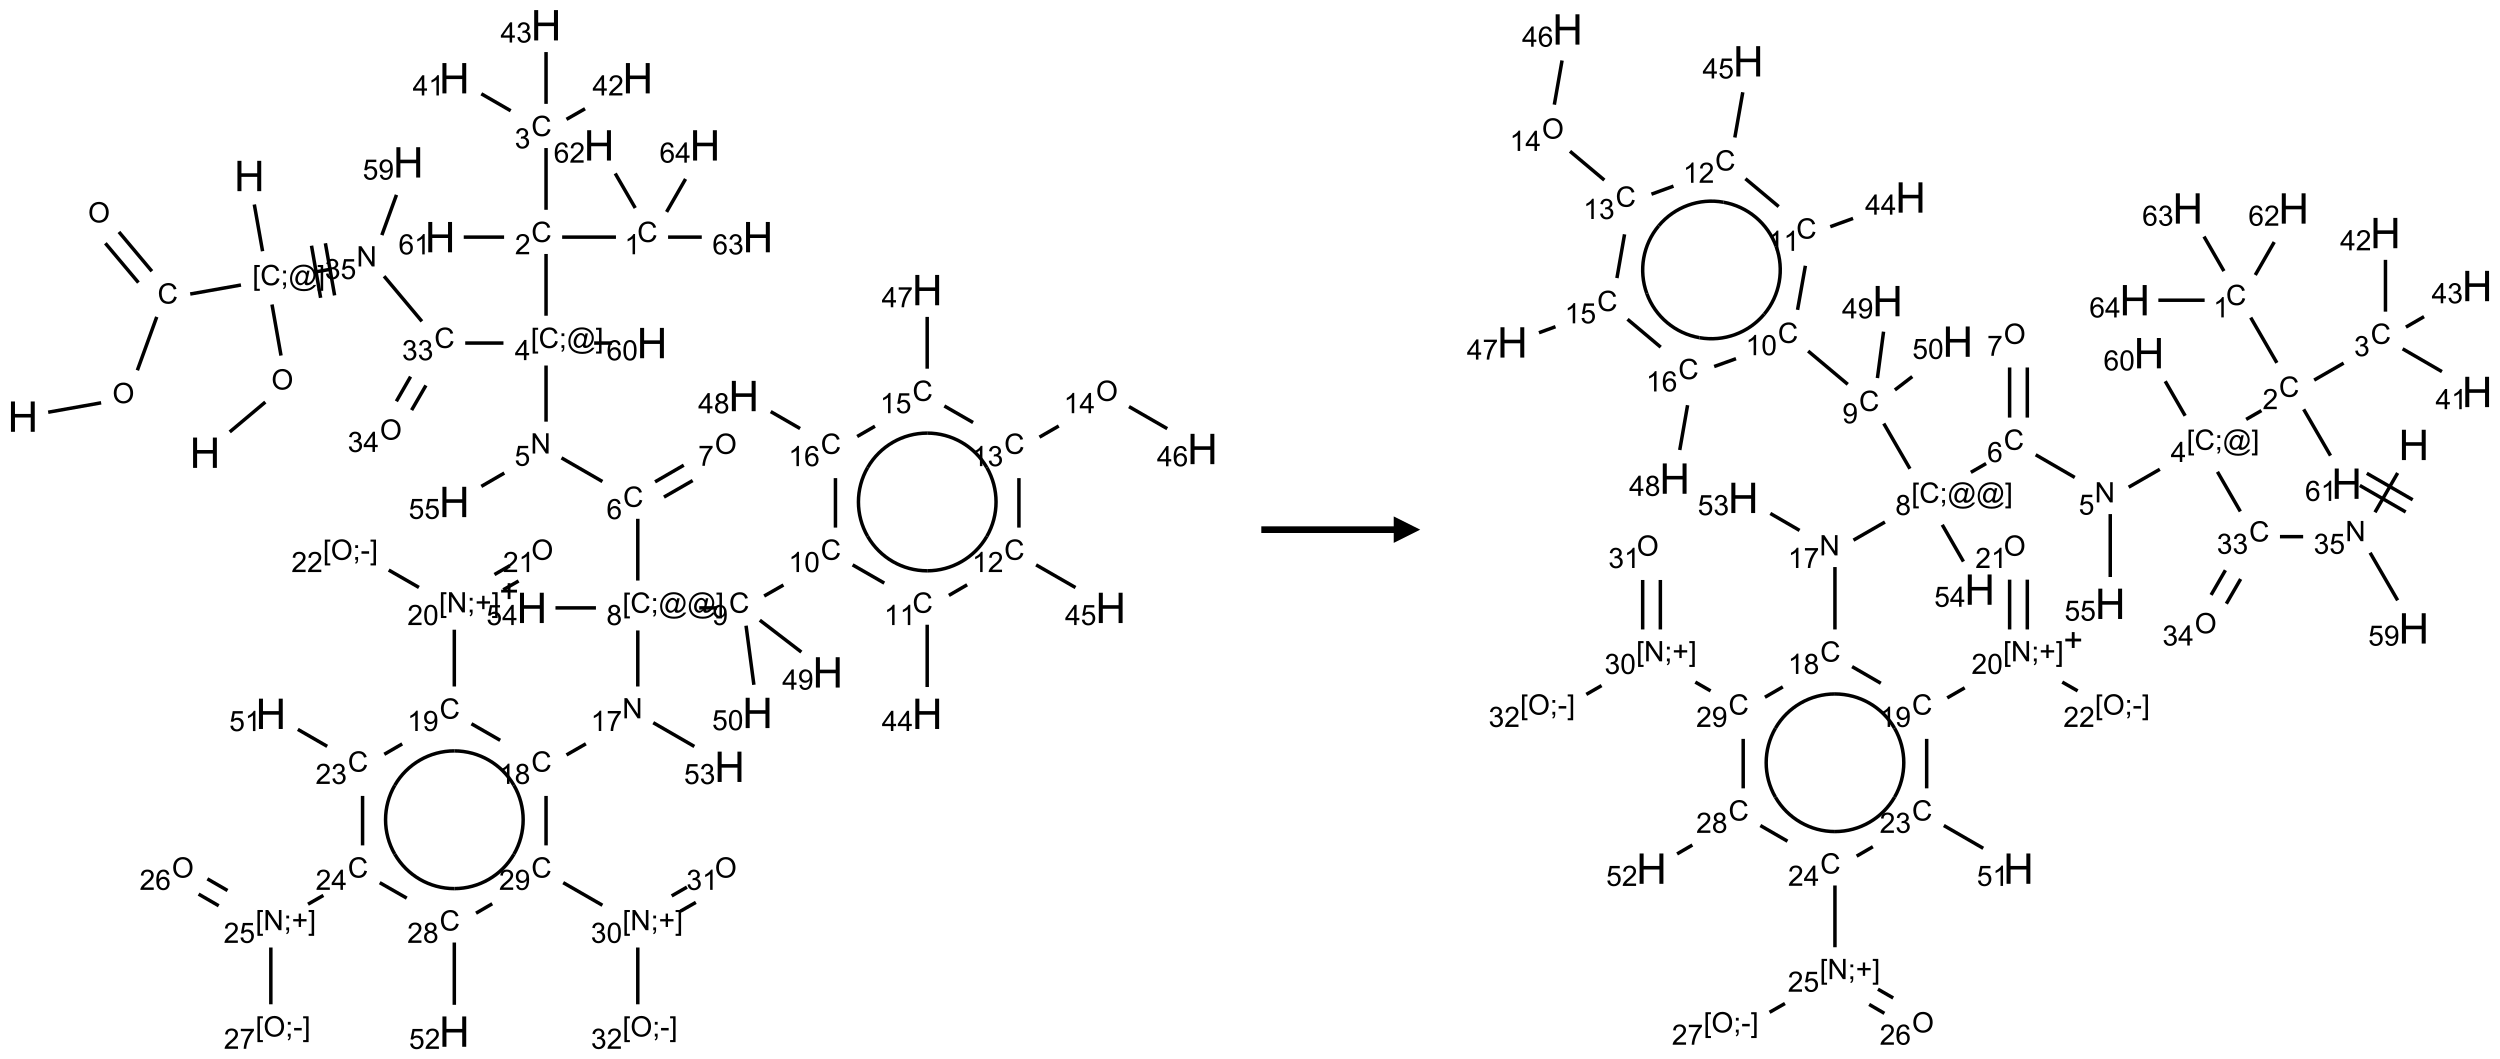 <?xml version="1.0" encoding="UTF-8"?>
<svg xmlns="http://www.w3.org/2000/svg" xmlns:xlink="http://www.w3.org/1999/xlink" width="944" height="400" viewBox="0 0 944 400">
<defs>
<g>
<g id="glyph-0-0">
<path d="M 2 0 L 2 -10 L 10 -10 L 10 0 Z M 2.25 -0.25 L 9.75 -0.25 L 9.75 -9.75 L 2.25 -9.75 Z M 2.25 -0.25 "/>
</g>
<g id="glyph-0-1">
<path d="M 1.281 0 L 1.281 -11.453 L 2.797 -11.453 L 2.797 -6.75 L 8.75 -6.75 L 8.75 -11.453 L 10.266 -11.453 L 10.266 0 L 8.75 0 L 8.75 -5.398 L 2.797 -5.398 L 2.797 0 Z M 1.281 0 "/>
</g>
<g id="glyph-1-0">
<path d="M 1.332 0 L 1.332 -6.668 L 6.668 -6.668 L 6.668 0 Z M 1.5 -0.168 L 6.5 -0.168 L 6.5 -6.5 L 1.5 -6.5 Z M 1.5 -0.168 "/>
</g>
<g id="glyph-1-1">
<path d="M 0.516 -3.719 C 0.516 -4.984 0.855 -5.977 1.535 -6.695 C 2.215 -7.414 3.094 -7.77 4.172 -7.77 C 4.875 -7.77 5.512 -7.602 6.078 -7.266 C 6.645 -6.93 7.074 -6.461 7.371 -5.855 C 7.668 -5.254 7.816 -4.57 7.816 -3.809 C 7.816 -3.035 7.66 -2.34 7.348 -1.73 C 7.035 -1.117 6.594 -0.656 6.02 -0.34 C 5.449 -0.027 4.828 0.129 4.168 0.129 C 3.449 0.129 2.805 -0.043 2.238 -0.391 C 1.672 -0.738 1.246 -1.211 0.953 -1.812 C 0.66 -2.414 0.516 -3.047 0.516 -3.719 Z M 1.559 -3.703 C 1.559 -2.781 1.805 -2.059 2.301 -1.527 C 2.793 -1 3.414 -0.734 4.16 -0.734 C 4.922 -0.734 5.547 -1 6.039 -1.535 C 6.531 -2.07 6.777 -2.828 6.777 -3.812 C 6.777 -4.434 6.672 -4.977 6.461 -5.441 C 6.25 -5.902 5.945 -6.262 5.539 -6.52 C 5.133 -6.773 4.68 -6.902 4.176 -6.902 C 3.461 -6.902 2.848 -6.656 2.332 -6.164 C 1.816 -5.672 1.559 -4.852 1.559 -3.703 Z M 1.559 -3.703 "/>
</g>
<g id="glyph-1-2">
<path d="M 6.27 -2.676 L 7.281 -2.422 C 7.07 -1.594 6.688 -0.961 6.137 -0.523 C 5.586 -0.086 4.914 0.129 4.121 0.129 C 3.297 0.129 2.629 -0.039 2.113 -0.371 C 1.598 -0.707 1.203 -1.191 0.934 -1.828 C 0.664 -2.465 0.531 -3.145 0.531 -3.875 C 0.531 -4.672 0.684 -5.363 0.988 -5.957 C 1.293 -6.547 1.723 -6.996 2.285 -7.305 C 2.844 -7.613 3.461 -7.766 4.137 -7.766 C 4.898 -7.766 5.543 -7.57 6.062 -7.184 C 6.582 -6.793 6.945 -6.246 7.152 -5.543 L 6.156 -5.309 C 5.98 -5.863 5.723 -6.266 5.387 -6.52 C 5.051 -6.773 4.625 -6.902 4.113 -6.902 C 3.527 -6.902 3.039 -6.762 2.645 -6.48 C 2.25 -6.199 1.973 -5.82 1.812 -5.348 C 1.652 -4.871 1.574 -4.383 1.574 -3.879 C 1.574 -3.23 1.668 -2.664 1.855 -2.18 C 2.047 -1.695 2.34 -1.332 2.738 -1.094 C 3.137 -0.855 3.57 -0.734 4.035 -0.734 C 4.602 -0.734 5.082 -0.898 5.473 -1.223 C 5.867 -1.551 6.133 -2.035 6.27 -2.676 Z M 6.27 -2.676 "/>
</g>
<g id="glyph-1-3">
<path d="M 0.723 2.121 L 0.723 -7.637 L 2.793 -7.637 L 2.793 -6.859 L 1.66 -6.859 L 1.66 1.344 L 2.793 1.344 L 2.793 2.121 Z M 0.723 2.121 "/>
</g>
<g id="glyph-1-4">
<path d="M 0.949 -4.465 L 0.949 -5.531 L 2.016 -5.531 L 2.016 -4.465 Z M 0.949 0 L 0.949 -1.066 L 2.016 -1.066 L 2.016 0 C 2.016 0.391 1.945 0.711 1.809 0.949 C 1.668 1.191 1.449 1.379 1.145 1.512 L 0.887 1.109 C 1.082 1.023 1.23 0.895 1.324 0.727 C 1.418 0.559 1.469 0.316 1.48 0 Z M 0.949 0 "/>
</g>
<g id="glyph-1-5">
<path d="M 6.047 -0.848 C 5.82 -0.59 5.57 -0.379 5.289 -0.223 C 5.008 -0.062 4.73 0.016 4.449 0.016 C 4.141 0.016 3.84 -0.074 3.547 -0.254 C 3.254 -0.434 3.02 -0.715 2.836 -1.09 C 2.652 -1.465 2.562 -1.875 2.562 -2.324 C 2.562 -2.875 2.703 -3.43 2.988 -3.98 C 3.27 -4.535 3.621 -4.953 4.043 -5.23 C 4.461 -5.508 4.871 -5.645 5.266 -5.645 C 5.566 -5.645 5.855 -5.566 6.129 -5.41 C 6.402 -5.25 6.641 -5.012 6.84 -4.688 L 7.016 -5.496 L 7.949 -5.496 L 7.199 -2 C 7.094 -1.516 7.043 -1.246 7.043 -1.191 C 7.043 -1.098 7.078 -1.02 7.148 -0.949 C 7.219 -0.883 7.305 -0.848 7.406 -0.848 C 7.59 -0.848 7.832 -0.953 8.129 -1.168 C 8.527 -1.445 8.84 -1.816 9.07 -2.285 C 9.301 -2.75 9.418 -3.234 9.418 -3.73 C 9.418 -4.309 9.27 -4.852 8.973 -5.355 C 8.676 -5.859 8.23 -6.262 7.645 -6.562 C 7.055 -6.863 6.406 -7.016 5.691 -7.016 C 4.879 -7.016 4.137 -6.824 3.465 -6.445 C 2.793 -6.066 2.273 -5.52 1.902 -4.809 C 1.535 -4.098 1.348 -3.34 1.348 -2.527 C 1.348 -1.676 1.535 -0.941 1.902 -0.328 C 2.273 0.285 2.809 0.742 3.508 1.035 C 4.207 1.328 4.984 1.473 5.832 1.473 C 6.742 1.473 7.504 1.32 8.121 1.016 C 8.734 0.711 9.195 0.34 9.5 -0.098 L 10.441 -0.098 C 10.266 0.266 9.961 0.637 9.531 1.016 C 9.102 1.395 8.59 1.695 7.996 1.914 C 7.402 2.133 6.688 2.246 5.848 2.246 C 5.078 2.246 4.367 2.145 3.715 1.949 C 3.066 1.75 2.512 1.453 2.051 1.055 C 1.594 0.656 1.25 0.199 1.016 -0.316 C 0.723 -0.973 0.578 -1.684 0.578 -2.441 C 0.578 -3.289 0.75 -4.098 1.098 -4.863 C 1.523 -5.805 2.125 -6.527 2.902 -7.027 C 3.684 -7.527 4.629 -7.777 5.738 -7.777 C 6.602 -7.777 7.375 -7.602 8.059 -7.246 C 8.746 -6.895 9.285 -6.371 9.684 -5.672 C 10.02 -5.07 10.188 -4.418 10.188 -3.715 C 10.188 -2.707 9.832 -1.812 9.125 -1.031 C 8.492 -0.328 7.801 0.02 7.051 0.02 C 6.812 0.02 6.617 -0.016 6.473 -0.09 C 6.324 -0.16 6.215 -0.266 6.145 -0.402 C 6.102 -0.488 6.066 -0.637 6.047 -0.848 Z M 3.527 -2.262 C 3.527 -1.785 3.641 -1.414 3.863 -1.152 C 4.09 -0.887 4.348 -0.754 4.641 -0.754 C 4.836 -0.754 5.039 -0.812 5.254 -0.93 C 5.469 -1.047 5.676 -1.219 5.871 -1.449 C 6.066 -1.676 6.23 -1.969 6.355 -2.32 C 6.48 -2.672 6.543 -3.027 6.543 -3.379 C 6.543 -3.852 6.426 -4.219 6.191 -4.48 C 5.957 -4.738 5.672 -4.871 5.332 -4.871 C 5.109 -4.871 4.902 -4.812 4.707 -4.699 C 4.512 -4.586 4.32 -4.406 4.137 -4.156 C 3.953 -3.906 3.805 -3.602 3.691 -3.246 C 3.582 -2.887 3.527 -2.559 3.527 -2.262 Z M 3.527 -2.262 "/>
</g>
<g id="glyph-1-6">
<path d="M 2.27 2.121 L 0.203 2.121 L 0.203 1.344 L 1.332 1.344 L 1.332 -6.859 L 0.203 -6.859 L 0.203 -7.637 L 2.27 -7.637 Z M 2.27 2.121 "/>
</g>
<g id="glyph-1-7">
<path d="M 0.812 0 L 0.812 -7.637 L 1.848 -7.637 L 5.859 -1.641 L 5.859 -7.637 L 6.828 -7.637 L 6.828 0 L 5.793 0 L 1.781 -6 L 1.781 0 Z M 0.812 0 "/>
</g>
<g id="glyph-1-8">
<path d="M 0.449 -2.016 L 1.387 -2.141 C 1.492 -1.609 1.676 -1.227 1.934 -0.992 C 2.191 -0.758 2.508 -0.641 2.879 -0.641 C 3.32 -0.641 3.695 -0.793 3.996 -1.098 C 4.301 -1.402 4.453 -1.781 4.453 -2.234 C 4.453 -2.664 4.312 -3.02 4.031 -3.301 C 3.75 -3.578 3.391 -3.719 2.957 -3.719 C 2.781 -3.719 2.562 -3.684 2.297 -3.613 L 2.402 -4.438 C 2.465 -4.43 2.516 -4.426 2.551 -4.426 C 2.949 -4.426 3.312 -4.531 3.629 -4.738 C 3.949 -4.949 4.109 -5.27 4.109 -5.703 C 4.109 -6.047 3.992 -6.332 3.762 -6.559 C 3.527 -6.785 3.227 -6.895 2.859 -6.895 C 2.496 -6.895 2.191 -6.781 1.949 -6.551 C 1.707 -6.324 1.547 -5.98 1.48 -5.52 L 0.543 -5.688 C 0.656 -6.316 0.918 -6.805 1.324 -7.148 C 1.73 -7.492 2.234 -7.668 2.84 -7.668 C 3.254 -7.668 3.641 -7.578 3.988 -7.398 C 4.34 -7.219 4.609 -6.977 4.793 -6.668 C 4.98 -6.359 5.074 -6.031 5.074 -5.684 C 5.074 -5.352 4.984 -5.051 4.809 -4.781 C 4.629 -4.512 4.367 -4.297 4.02 -4.137 C 4.473 -4.031 4.824 -3.816 5.074 -3.488 C 5.324 -3.16 5.449 -2.75 5.449 -2.254 C 5.449 -1.59 5.203 -1.023 4.719 -0.559 C 4.234 -0.098 3.617 0.137 2.875 0.137 C 2.203 0.137 1.648 -0.062 1.207 -0.465 C 0.762 -0.863 0.512 -1.379 0.449 -2.016 Z M 0.449 -2.016 "/>
</g>
<g id="glyph-1-9">
<path d="M 0.441 -2 L 1.426 -2.082 C 1.5 -1.605 1.668 -1.242 1.934 -1.004 C 2.199 -0.762 2.52 -0.641 2.895 -0.641 C 3.348 -0.641 3.73 -0.812 4.043 -1.152 C 4.355 -1.492 4.512 -1.941 4.512 -2.504 C 4.512 -3.039 4.359 -3.461 4.059 -3.77 C 3.758 -4.078 3.367 -4.234 2.879 -4.234 C 2.578 -4.234 2.305 -4.164 2.062 -4.027 C 1.82 -3.891 1.629 -3.715 1.488 -3.496 L 0.609 -3.609 L 1.348 -7.531 L 5.145 -7.531 L 5.145 -6.637 L 2.098 -6.637 L 1.688 -4.582 C 2.145 -4.902 2.625 -5.062 3.129 -5.062 C 3.797 -5.062 4.359 -4.832 4.816 -4.371 C 5.277 -3.91 5.504 -3.312 5.504 -2.59 C 5.504 -1.898 5.305 -1.301 4.902 -0.797 C 4.41 -0.18 3.742 0.129 2.895 0.129 C 2.199 0.129 1.633 -0.062 1.195 -0.453 C 0.758 -0.844 0.504 -1.359 0.441 -2 Z M 0.441 -2 "/>
</g>
<g id="glyph-1-10">
<path d="M 3.449 0 L 3.449 -1.828 L 0.137 -1.828 L 0.137 -2.688 L 3.621 -7.637 L 4.387 -7.637 L 4.387 -2.688 L 5.418 -2.688 L 5.418 -1.828 L 4.387 -1.828 L 4.387 0 Z M 3.449 -2.688 L 3.449 -6.129 L 1.059 -2.688 Z M 3.449 -2.688 "/>
</g>
<g id="glyph-1-11">
<path d="M 5.371 -0.902 L 5.371 0 L 0.324 0 C 0.316 -0.227 0.352 -0.441 0.434 -0.652 C 0.562 -0.996 0.766 -1.332 1.051 -1.668 C 1.332 -2 1.742 -2.387 2.277 -2.824 C 3.105 -3.504 3.668 -4.043 3.957 -4.441 C 4.25 -4.84 4.395 -5.215 4.395 -5.566 C 4.395 -5.938 4.262 -6.254 3.996 -6.508 C 3.73 -6.762 3.387 -6.891 2.957 -6.891 C 2.508 -6.891 2.145 -6.754 1.875 -6.484 C 1.605 -6.215 1.469 -5.84 1.465 -5.359 L 0.5 -5.457 C 0.566 -6.176 0.812 -6.727 1.246 -7.102 C 1.676 -7.477 2.254 -7.668 2.98 -7.668 C 3.711 -7.668 4.293 -7.465 4.719 -7.059 C 5.145 -6.652 5.359 -6.148 5.359 -5.547 C 5.359 -5.242 5.297 -4.941 5.172 -4.645 C 5.047 -4.352 4.84 -4.039 4.551 -3.715 C 4.262 -3.387 3.777 -2.938 3.105 -2.371 C 2.543 -1.898 2.18 -1.578 2.02 -1.41 C 1.859 -1.242 1.73 -1.07 1.625 -0.902 Z M 5.371 -0.902 "/>
</g>
<g id="glyph-1-12">
<path d="M 3.973 0 L 3.035 0 L 3.035 -5.973 C 2.809 -5.758 2.516 -5.543 2.148 -5.328 C 1.781 -5.113 1.453 -4.953 1.16 -4.844 L 1.16 -5.75 C 1.684 -5.996 2.145 -6.297 2.535 -6.645 C 2.93 -6.996 3.207 -7.336 3.371 -7.668 L 3.973 -7.668 Z M 3.973 0 "/>
</g>
<g id="glyph-1-13">
<path d="M 5.309 -5.766 L 4.375 -5.691 C 4.293 -6.059 4.172 -6.328 4.02 -6.496 C 3.766 -6.762 3.453 -6.895 3.082 -6.895 C 2.785 -6.895 2.523 -6.812 2.297 -6.645 C 2 -6.43 1.77 -6.117 1.598 -5.703 C 1.43 -5.289 1.34 -4.703 1.332 -3.938 C 1.559 -4.281 1.836 -4.535 2.16 -4.703 C 2.488 -4.871 2.828 -4.953 3.188 -4.953 C 3.812 -4.953 4.344 -4.723 4.785 -4.262 C 5.223 -3.801 5.441 -3.207 5.441 -2.48 C 5.441 -2 5.34 -1.555 5.133 -1.145 C 4.926 -0.73 4.641 -0.418 4.281 -0.199 C 3.922 0.02 3.512 0.129 3.051 0.129 C 2.27 0.129 1.633 -0.156 1.141 -0.73 C 0.648 -1.305 0.402 -2.254 0.402 -3.574 C 0.402 -5.051 0.672 -6.121 1.219 -6.793 C 1.695 -7.375 2.336 -7.668 3.141 -7.668 C 3.742 -7.668 4.234 -7.5 4.617 -7.16 C 5 -6.824 5.23 -6.359 5.309 -5.766 Z M 1.48 -2.473 C 1.48 -2.152 1.547 -1.844 1.684 -1.547 C 1.82 -1.25 2.016 -1.027 2.262 -0.871 C 2.508 -0.719 2.766 -0.641 3.035 -0.641 C 3.434 -0.641 3.773 -0.801 4.059 -1.121 C 4.344 -1.441 4.484 -1.875 4.484 -2.422 C 4.484 -2.949 4.344 -3.367 4.062 -3.668 C 3.781 -3.973 3.426 -4.125 3 -4.125 C 2.578 -4.125 2.219 -3.973 1.922 -3.668 C 1.625 -3.363 1.48 -2.969 1.48 -2.473 Z M 1.48 -2.473 "/>
</g>
<g id="glyph-1-14">
<path d="M 0.504 -6.637 L 0.504 -7.535 L 5.449 -7.535 L 5.449 -6.809 C 4.961 -6.289 4.48 -5.602 4.004 -4.746 C 3.527 -3.887 3.156 -3.004 2.895 -2.098 C 2.707 -1.461 2.59 -0.762 2.535 0 L 1.574 0 C 1.582 -0.602 1.703 -1.328 1.926 -2.176 C 2.152 -3.027 2.477 -3.848 2.898 -4.637 C 3.32 -5.426 3.77 -6.094 4.246 -6.637 Z M 0.504 -6.637 "/>
</g>
<g id="glyph-1-15">
<path d="M 1.887 -4.141 C 1.496 -4.281 1.207 -4.484 1.02 -4.75 C 0.832 -5.016 0.738 -5.328 0.738 -5.699 C 0.738 -6.254 0.938 -6.719 1.34 -7.098 C 1.738 -7.477 2.27 -7.668 2.934 -7.668 C 3.598 -7.668 4.137 -7.473 4.543 -7.086 C 4.949 -6.699 5.152 -6.227 5.152 -5.672 C 5.152 -5.316 5.059 -5.008 4.871 -4.746 C 4.688 -4.484 4.406 -4.281 4.027 -4.141 C 4.496 -3.988 4.852 -3.742 5.098 -3.402 C 5.34 -3.062 5.465 -2.656 5.465 -2.184 C 5.465 -1.531 5.234 -0.98 4.77 -0.535 C 4.309 -0.09 3.703 0.129 2.949 0.129 C 2.195 0.129 1.586 -0.094 1.125 -0.539 C 0.664 -0.984 0.434 -1.543 0.434 -2.207 C 0.434 -2.703 0.559 -3.121 0.809 -3.457 C 1.062 -3.793 1.422 -4.02 1.887 -4.141 Z M 1.699 -5.73 C 1.699 -5.367 1.812 -5.074 2.047 -4.844 C 2.281 -4.613 2.582 -4.5 2.953 -4.5 C 3.312 -4.5 3.609 -4.613 3.84 -4.84 C 4.07 -5.066 4.188 -5.348 4.188 -5.676 C 4.188 -6.02 4.07 -6.309 3.832 -6.543 C 3.594 -6.777 3.297 -6.895 2.941 -6.895 C 2.586 -6.895 2.289 -6.781 2.051 -6.551 C 1.816 -6.324 1.699 -6.047 1.699 -5.73 Z M 1.395 -2.203 C 1.395 -1.938 1.461 -1.676 1.586 -1.426 C 1.711 -1.176 1.902 -0.984 2.152 -0.848 C 2.402 -0.711 2.672 -0.641 2.957 -0.641 C 3.406 -0.641 3.777 -0.785 4.066 -1.074 C 4.359 -1.363 4.504 -1.727 4.504 -2.172 C 4.504 -2.625 4.355 -2.996 4.055 -3.293 C 3.754 -3.586 3.379 -3.734 2.926 -3.734 C 2.484 -3.734 2.121 -3.59 1.832 -3.297 C 1.543 -3.004 1.395 -2.641 1.395 -2.203 Z M 1.395 -2.203 "/>
</g>
<g id="glyph-1-16">
<path d="M 0.582 -1.766 L 1.484 -1.848 C 1.562 -1.426 1.707 -1.117 1.922 -0.926 C 2.137 -0.734 2.414 -0.641 2.75 -0.641 C 3.039 -0.641 3.289 -0.707 3.508 -0.84 C 3.727 -0.973 3.902 -1.148 4.043 -1.367 C 4.18 -1.586 4.297 -1.887 4.391 -2.262 C 4.484 -2.637 4.531 -3.016 4.531 -3.406 C 4.531 -3.449 4.531 -3.512 4.527 -3.594 C 4.34 -3.297 4.082 -3.055 3.758 -2.867 C 3.434 -2.68 3.082 -2.59 2.703 -2.59 C 2.07 -2.59 1.535 -2.816 1.098 -3.277 C 0.66 -3.734 0.441 -4.34 0.441 -5.09 C 0.441 -5.863 0.672 -6.484 1.129 -6.957 C 1.586 -7.43 2.156 -7.668 2.844 -7.668 C 3.34 -7.668 3.793 -7.531 4.207 -7.266 C 4.617 -7 4.93 -6.617 5.145 -6.121 C 5.355 -5.629 5.465 -4.91 5.465 -3.973 C 5.465 -2.996 5.359 -2.223 5.145 -1.645 C 4.934 -1.066 4.617 -0.625 4.199 -0.324 C 3.781 -0.02 3.293 0.129 2.73 0.129 C 2.133 0.129 1.645 -0.035 1.266 -0.367 C 0.887 -0.699 0.66 -1.164 0.582 -1.766 Z M 4.422 -5.137 C 4.422 -5.676 4.277 -6.102 3.992 -6.418 C 3.707 -6.734 3.359 -6.891 2.957 -6.891 C 2.543 -6.891 2.18 -6.719 1.871 -6.379 C 1.562 -6.039 1.406 -5.598 1.406 -5.059 C 1.406 -4.57 1.555 -4.176 1.848 -3.871 C 2.141 -3.566 2.5 -3.418 2.934 -3.418 C 3.367 -3.418 3.723 -3.57 4.004 -3.871 C 4.281 -4.176 4.422 -4.598 4.422 -5.137 Z M 4.422 -5.137 "/>
</g>
<g id="glyph-1-17">
<path d="M 0.441 -3.766 C 0.441 -4.668 0.535 -5.395 0.723 -5.945 C 0.906 -6.496 1.184 -6.922 1.551 -7.219 C 1.918 -7.516 2.375 -7.668 2.934 -7.668 C 3.344 -7.668 3.703 -7.586 4.012 -7.418 C 4.32 -7.254 4.574 -7.016 4.777 -6.707 C 4.977 -6.395 5.137 -6.016 5.25 -5.57 C 5.363 -5.125 5.422 -4.523 5.422 -3.766 C 5.422 -2.871 5.328 -2.148 5.145 -1.598 C 4.961 -1.047 4.688 -0.621 4.32 -0.32 C 3.953 -0.02 3.492 0.129 2.934 0.129 C 2.195 0.129 1.617 -0.133 1.199 -0.66 C 0.695 -1.297 0.441 -2.332 0.441 -3.766 Z M 1.406 -3.766 C 1.406 -2.512 1.555 -1.68 1.848 -1.262 C 2.141 -0.848 2.5 -0.641 2.934 -0.641 C 3.363 -0.641 3.727 -0.848 4.02 -1.266 C 4.312 -1.684 4.457 -2.516 4.457 -3.766 C 4.457 -5.023 4.312 -5.859 4.02 -6.27 C 3.727 -6.684 3.359 -6.891 2.922 -6.891 C 2.492 -6.891 2.148 -6.707 1.891 -6.344 C 1.566 -5.879 1.406 -5.02 1.406 -3.766 Z M 1.406 -3.766 "/>
</g>
<g id="glyph-1-18">
<path d="M 2.672 -1.234 L 2.672 -3.328 L 0.594 -3.328 L 0.594 -4.203 L 2.672 -4.203 L 2.672 -6.281 L 3.559 -6.281 L 3.559 -4.203 L 5.637 -4.203 L 5.637 -3.328 L 3.559 -3.328 L 3.559 -1.234 Z M 2.672 -1.234 "/>
</g>
<g id="glyph-1-19">
<path d="M 0.34 -2.293 L 0.34 -3.234 L 3.219 -3.234 L 3.219 -2.293 Z M 0.34 -2.293 "/>
</g>
</g>
</defs>
<path fill="none" stroke-width="0.033" stroke-linecap="butt" stroke-linejoin="miter" stroke="rgb(0%, 0%, 0%)" stroke-opacity="1" stroke-miterlimit="10" d="M 0.239 3.653 L 0.739 3.564 " transform="matrix(40, 0, 0, 40, 8.627, 9.539)"/>
<path fill="none" stroke-width="0.033" stroke-linecap="butt" stroke-linejoin="miter" stroke="rgb(0%, 0%, 0%)" stroke-opacity="1" stroke-miterlimit="10" d="M 1.081 3.257 L 1.264 2.753 " transform="matrix(40, 0, 0, 40, 8.627, 9.539)"/>
<path fill="none" stroke-width="0.033" stroke-linecap="butt" stroke-linejoin="miter" stroke="rgb(0%, 0%, 0%)" stroke-opacity="1" stroke-miterlimit="10" d="M 1.218 2.322 L 0.907 1.951 " transform="matrix(40, 0, 0, 40, 8.627, 9.539)"/>
<path fill="none" stroke-width="0.033" stroke-linecap="butt" stroke-linejoin="miter" stroke="rgb(0%, 0%, 0%)" stroke-opacity="1" stroke-miterlimit="10" d="M 1.091 2.429 L 0.779 2.058 " transform="matrix(40, 0, 0, 40, 8.627, 9.539)"/>
<path fill="none" stroke-width="0.033" stroke-linecap="butt" stroke-linejoin="miter" stroke="rgb(0%, 0%, 0%)" stroke-opacity="1" stroke-miterlimit="10" d="M 1.58 2.537 L 2.059 2.452 " transform="matrix(40, 0, 0, 40, 8.627, 9.539)"/>
<path fill="none" stroke-width="0.033" stroke-linecap="butt" stroke-linejoin="miter" stroke="rgb(0%, 0%, 0%)" stroke-opacity="1" stroke-miterlimit="10" d="M 2.263 2.133 L 2.185 1.692 " transform="matrix(40, 0, 0, 40, 8.627, 9.539)"/>
<path fill="none" stroke-width="0.033" stroke-linecap="butt" stroke-linejoin="miter" stroke="rgb(0%, 0%, 0%)" stroke-opacity="1" stroke-miterlimit="10" d="M 2.352 2.636 L 2.437 3.118 " transform="matrix(40, 0, 0, 40, 8.627, 9.539)"/>
<path fill="none" stroke-width="0.033" stroke-linecap="butt" stroke-linejoin="miter" stroke="rgb(0%, 0%, 0%)" stroke-opacity="1" stroke-miterlimit="10" d="M 2.289 3.557 L 1.953 3.839 " transform="matrix(40, 0, 0, 40, 8.627, 9.539)"/>
<path fill="none" stroke-width="0.033" stroke-linecap="butt" stroke-linejoin="miter" stroke="rgb(0%, 0%, 0%)" stroke-opacity="1" stroke-miterlimit="10" d="M 2.752 2.33 L 2.916 2.301 " transform="matrix(40, 0, 0, 40, 8.627, 9.539)"/>
<path fill="none" stroke-width="0.033" stroke-linecap="butt" stroke-linejoin="miter" stroke="rgb(0%, 0%, 0%)" stroke-opacity="1" stroke-miterlimit="10" d="M 2.943 2.55 L 2.856 2.058 " transform="matrix(40, 0, 0, 40, 8.627, 9.539)"/>
<path fill="none" stroke-width="0.033" stroke-linecap="butt" stroke-linejoin="miter" stroke="rgb(0%, 0%, 0%)" stroke-opacity="1" stroke-miterlimit="10" d="M 2.811 2.573 L 2.725 2.081 " transform="matrix(40, 0, 0, 40, 8.627, 9.539)"/>
<path fill="none" stroke-width="0.033" stroke-linecap="butt" stroke-linejoin="miter" stroke="rgb(0%, 0%, 0%)" stroke-opacity="1" stroke-miterlimit="10" d="M 3.41 2.369 L 3.767 2.795 " transform="matrix(40, 0, 0, 40, 8.627, 9.539)"/>
<path fill="none" stroke-width="0.033" stroke-linecap="butt" stroke-linejoin="miter" stroke="rgb(0%, 0%, 0%)" stroke-opacity="1" stroke-miterlimit="10" d="M 4.176 3 L 4.537 3 " transform="matrix(40, 0, 0, 40, 8.627, 9.539)"/>
<path fill="none" stroke-width="0.033" stroke-linecap="butt" stroke-linejoin="miter" stroke="rgb(0%, 0%, 0%)" stroke-opacity="1" stroke-miterlimit="10" d="M 4.939 2.742 L 4.939 2.159 " transform="matrix(40, 0, 0, 40, 8.627, 9.539)"/>
<path fill="none" stroke-width="0.033" stroke-linecap="butt" stroke-linejoin="miter" stroke="rgb(0%, 0%, 0%)" stroke-opacity="1" stroke-miterlimit="10" d="M 5.091 2 L 5.599 2 " transform="matrix(40, 0, 0, 40, 8.627, 9.539)"/>
<path fill="none" stroke-width="0.033" stroke-linecap="butt" stroke-linejoin="miter" stroke="rgb(0%, 0%, 0%)" stroke-opacity="1" stroke-miterlimit="10" d="M 5.781 1.725 L 5.592 1.399 " transform="matrix(40, 0, 0, 40, 8.627, 9.539)"/>
<path fill="none" stroke-width="0.033" stroke-linecap="butt" stroke-linejoin="miter" stroke="rgb(0%, 0%, 0%)" stroke-opacity="1" stroke-miterlimit="10" d="M 6.091 2 L 6.409 2 " transform="matrix(40, 0, 0, 40, 8.627, 9.539)"/>
<path fill="none" stroke-width="0.033" stroke-linecap="butt" stroke-linejoin="miter" stroke="rgb(0%, 0%, 0%)" stroke-opacity="1" stroke-miterlimit="10" d="M 6.077 1.762 L 6.256 1.451 " transform="matrix(40, 0, 0, 40, 8.627, 9.539)"/>
<path fill="none" stroke-width="0.033" stroke-linecap="butt" stroke-linejoin="miter" stroke="rgb(0%, 0%, 0%)" stroke-opacity="1" stroke-miterlimit="10" d="M 4.939 1.742 L 4.939 1.159 " transform="matrix(40, 0, 0, 40, 8.627, 9.539)"/>
<path fill="none" stroke-width="0.033" stroke-linecap="butt" stroke-linejoin="miter" stroke="rgb(0%, 0%, 0%)" stroke-opacity="1" stroke-miterlimit="10" d="M 4.605 0.807 L 4.328 0.647 " transform="matrix(40, 0, 0, 40, 8.627, 9.539)"/>
<path fill="none" stroke-width="0.033" stroke-linecap="butt" stroke-linejoin="miter" stroke="rgb(0%, 0%, 0%)" stroke-opacity="1" stroke-miterlimit="10" d="M 5.132 0.888 L 5.307 0.788 " transform="matrix(40, 0, 0, 40, 8.627, 9.539)"/>
<path fill="none" stroke-width="0.033" stroke-linecap="butt" stroke-linejoin="miter" stroke="rgb(0%, 0%, 0%)" stroke-opacity="1" stroke-miterlimit="10" d="M 4.939 0.742 L 4.939 0.253 " transform="matrix(40, 0, 0, 40, 8.627, 9.539)"/>
<path fill="none" stroke-width="0.033" stroke-linecap="butt" stroke-linejoin="miter" stroke="rgb(0%, 0%, 0%)" stroke-opacity="1" stroke-miterlimit="10" d="M 4.543 2 L 4.162 2 " transform="matrix(40, 0, 0, 40, 8.627, 9.539)"/>
<path fill="none" stroke-width="0.033" stroke-linecap="butt" stroke-linejoin="miter" stroke="rgb(0%, 0%, 0%)" stroke-opacity="1" stroke-miterlimit="10" d="M 4.939 3.212 L 4.939 3.742 " transform="matrix(40, 0, 0, 40, 8.627, 9.539)"/>
<path fill="none" stroke-width="0.033" stroke-linecap="butt" stroke-linejoin="miter" stroke="rgb(0%, 0%, 0%)" stroke-opacity="1" stroke-miterlimit="10" d="M 5.085 4.084 L 5.471 4.307 " transform="matrix(40, 0, 0, 40, 8.627, 9.539)"/>
<path fill="none" stroke-width="0.033" stroke-linecap="butt" stroke-linejoin="miter" stroke="rgb(0%, 0%, 0%)" stroke-opacity="1" stroke-miterlimit="10" d="M 6.052 4.454 L 6.323 4.298 " transform="matrix(40, 0, 0, 40, 8.627, 9.539)"/>
<path fill="none" stroke-width="0.033" stroke-linecap="butt" stroke-linejoin="miter" stroke="rgb(0%, 0%, 0%)" stroke-opacity="1" stroke-miterlimit="10" d="M 5.968 4.31 L 6.239 4.153 " transform="matrix(40, 0, 0, 40, 8.627, 9.539)"/>
<path fill="none" stroke-width="0.033" stroke-linecap="butt" stroke-linejoin="miter" stroke="rgb(0%, 0%, 0%)" stroke-opacity="1" stroke-miterlimit="10" d="M 5.805 4.659 L 5.805 5.242 " transform="matrix(40, 0, 0, 40, 8.627, 9.539)"/>
<path fill="none" stroke-width="0.033" stroke-linecap="butt" stroke-linejoin="miter" stroke="rgb(0%, 0%, 0%)" stroke-opacity="1" stroke-miterlimit="10" d="M 6.385 5.5 L 6.552 5.5 " transform="matrix(40, 0, 0, 40, 8.627, 9.539)"/>
<path fill="none" stroke-width="0.033" stroke-linecap="butt" stroke-linejoin="miter" stroke="rgb(0%, 0%, 0%)" stroke-opacity="1" stroke-miterlimit="10" d="M 6.998 5.388 L 7.18 5.284 " transform="matrix(40, 0, 0, 40, 8.627, 9.539)"/>
<path fill="none" stroke-width="0.033" stroke-linecap="butt" stroke-linejoin="miter" stroke="rgb(0%, 0%, 0%)" stroke-opacity="1" stroke-miterlimit="10" d="M 7.833 5.094 L 8.132 5.266 " transform="matrix(40, 0, 0, 40, 8.627, 9.539)"/>
<path fill="none" stroke-width="0.033" stroke-linecap="butt" stroke-linejoin="miter" stroke="rgb(0%, 0%, 0%)" stroke-opacity="1" stroke-miterlimit="10" d="M 8.537 5.659 L 8.537 6.247 " transform="matrix(40, 0, 0, 40, 8.627, 9.539)"/>
<path fill="none" stroke-width="0.033" stroke-linecap="butt" stroke-linejoin="miter" stroke="rgb(0%, 0%, 0%)" stroke-opacity="1" stroke-miterlimit="10" d="M 8.742 5.382 L 8.914 5.282 " transform="matrix(40, 0, 0, 40, 8.627, 9.539)"/>
<path fill="none" stroke-width="0.033" stroke-linecap="butt" stroke-linejoin="miter" stroke="rgb(0%, 0%, 0%)" stroke-opacity="1" stroke-miterlimit="10" d="M 9.565 5.094 L 9.937 5.308 " transform="matrix(40, 0, 0, 40, 8.627, 9.539)"/>
<path fill="none" stroke-width="0.033" stroke-linecap="butt" stroke-linejoin="miter" stroke="rgb(0%, 0%, 0%)" stroke-opacity="1" stroke-miterlimit="10" d="M 9.403 4.742 L 9.403 4.275 " transform="matrix(40, 0, 0, 40, 8.627, 9.539)"/>
<path fill="none" stroke-width="0.033" stroke-linecap="butt" stroke-linejoin="miter" stroke="rgb(0%, 0%, 0%)" stroke-opacity="1" stroke-miterlimit="10" d="M 9.597 3.888 L 9.779 3.783 " transform="matrix(40, 0, 0, 40, 8.627, 9.539)"/>
<path fill="none" stroke-width="0.033" stroke-linecap="butt" stroke-linejoin="miter" stroke="rgb(0%, 0%, 0%)" stroke-opacity="1" stroke-miterlimit="10" d="M 10.442 3.6 L 10.803 3.808 " transform="matrix(40, 0, 0, 40, 8.627, 9.539)"/>
<path fill="none" stroke-width="0.033" stroke-linecap="butt" stroke-linejoin="miter" stroke="rgb(0%, 0%, 0%)" stroke-opacity="1" stroke-miterlimit="10" d="M 8.97 3.75 L 8.699 3.594 " transform="matrix(40, 0, 0, 40, 8.627, 9.539)"/>
<path fill="none" stroke-width="0.033" stroke-linecap="butt" stroke-linejoin="miter" stroke="rgb(0%, 0%, 0%)" stroke-opacity="1" stroke-miterlimit="10" d="M 8.537 3.242 L 8.537 2.753 " transform="matrix(40, 0, 0, 40, 8.627, 9.539)"/>
<path fill="none" stroke-width="0.033" stroke-linecap="butt" stroke-linejoin="miter" stroke="rgb(0%, 0%, 0%)" stroke-opacity="1" stroke-miterlimit="10" d="M 8.044 3.785 L 7.876 3.882 " transform="matrix(40, 0, 0, 40, 8.627, 9.539)"/>
<path fill="none" stroke-width="0.033" stroke-linecap="butt" stroke-linejoin="miter" stroke="rgb(0%, 0%, 0%)" stroke-opacity="1" stroke-miterlimit="10" d="M 7.671 4.275 L 7.671 4.742 " transform="matrix(40, 0, 0, 40, 8.627, 9.539)"/>
<path fill="none" stroke-width="0.033" stroke-linecap="butt" stroke-linejoin="miter" stroke="rgb(0%, 0%, 0%)" stroke-opacity="1" stroke-miterlimit="10" d="M 7.337 3.807 L 7.06 3.647 " transform="matrix(40, 0, 0, 40, 8.627, 9.539)"/>
<path fill="none" stroke-width="0.033" stroke-linecap="butt" stroke-linejoin="miter" stroke="rgb(0%, 0%, 0%)" stroke-opacity="1" stroke-miterlimit="10" d="M 6.957 5.616 L 7.349 5.917 " transform="matrix(40, 0, 0, 40, 8.627, 9.539)"/>
<path fill="none" stroke-width="0.033" stroke-linecap="butt" stroke-linejoin="miter" stroke="rgb(0%, 0%, 0%)" stroke-opacity="1" stroke-miterlimit="10" d="M 6.827 5.668 L 6.901 6.226 " transform="matrix(40, 0, 0, 40, 8.627, 9.539)"/>
<path fill="none" stroke-width="0.033" stroke-linecap="butt" stroke-linejoin="miter" stroke="rgb(0%, 0%, 0%)" stroke-opacity="1" stroke-miterlimit="10" d="M 5.805 5.713 L 5.805 6.242 " transform="matrix(40, 0, 0, 40, 8.627, 9.539)"/>
<path fill="none" stroke-width="0.033" stroke-linecap="butt" stroke-linejoin="miter" stroke="rgb(0%, 0%, 0%)" stroke-opacity="1" stroke-miterlimit="10" d="M 5.315 6.783 L 5.132 6.888 " transform="matrix(40, 0, 0, 40, 8.627, 9.539)"/>
<path fill="none" stroke-width="0.033" stroke-linecap="butt" stroke-linejoin="miter" stroke="rgb(0%, 0%, 0%)" stroke-opacity="1" stroke-miterlimit="10" d="M 4.506 6.75 L 4.235 6.594 " transform="matrix(40, 0, 0, 40, 8.627, 9.539)"/>
<path fill="none" stroke-width="0.033" stroke-linecap="butt" stroke-linejoin="miter" stroke="rgb(0%, 0%, 0%)" stroke-opacity="1" stroke-miterlimit="10" d="M 4.073 6.242 L 4.073 5.706 " transform="matrix(40, 0, 0, 40, 8.627, 9.539)"/>
<path fill="none" stroke-width="0.033" stroke-linecap="butt" stroke-linejoin="miter" stroke="rgb(0%, 0%, 0%)" stroke-opacity="1" stroke-miterlimit="10" d="M 4.535 5.329 L 4.68 5.246 " transform="matrix(40, 0, 0, 40, 8.627, 9.539)"/>
<path fill="none" stroke-width="0.033" stroke-linecap="butt" stroke-linejoin="miter" stroke="rgb(0%, 0%, 0%)" stroke-opacity="1" stroke-miterlimit="10" d="M 4.452 5.185 L 4.596 5.102 " transform="matrix(40, 0, 0, 40, 8.627, 9.539)"/>
<path fill="none" stroke-width="0.033" stroke-linecap="butt" stroke-linejoin="miter" stroke="rgb(0%, 0%, 0%)" stroke-opacity="1" stroke-miterlimit="10" d="M 3.739 5.307 L 3.454 5.143 " transform="matrix(40, 0, 0, 40, 8.627, 9.539)"/>
<path fill="none" stroke-width="0.033" stroke-linecap="butt" stroke-linejoin="miter" stroke="rgb(0%, 0%, 0%)" stroke-opacity="1" stroke-miterlimit="10" d="M 3.581 6.784 L 3.412 6.882 " transform="matrix(40, 0, 0, 40, 8.627, 9.539)"/>
<path fill="none" stroke-width="0.033" stroke-linecap="butt" stroke-linejoin="miter" stroke="rgb(0%, 0%, 0%)" stroke-opacity="1" stroke-miterlimit="10" d="M 2.873 6.807 L 2.596 6.647 " transform="matrix(40, 0, 0, 40, 8.627, 9.539)"/>
<path fill="none" stroke-width="0.033" stroke-linecap="butt" stroke-linejoin="miter" stroke="rgb(0%, 0%, 0%)" stroke-opacity="1" stroke-miterlimit="10" d="M 3.207 7.275 L 3.207 7.742 " transform="matrix(40, 0, 0, 40, 8.627, 9.539)"/>
<path fill="none" stroke-width="0.033" stroke-linecap="butt" stroke-linejoin="miter" stroke="rgb(0%, 0%, 0%)" stroke-opacity="1" stroke-miterlimit="10" d="M 2.837 8.214 L 2.692 8.297 " transform="matrix(40, 0, 0, 40, 8.627, 9.539)"/>
<path fill="none" stroke-width="0.033" stroke-linecap="butt" stroke-linejoin="miter" stroke="rgb(0%, 0%, 0%)" stroke-opacity="1" stroke-miterlimit="10" d="M 1.932 8.168 L 1.742 8.058 " transform="matrix(40, 0, 0, 40, 8.627, 9.539)"/>
<path fill="none" stroke-width="0.033" stroke-linecap="butt" stroke-linejoin="miter" stroke="rgb(0%, 0%, 0%)" stroke-opacity="1" stroke-miterlimit="10" d="M 1.849 8.312 L 1.659 8.202 " transform="matrix(40, 0, 0, 40, 8.627, 9.539)"/>
<path fill="none" stroke-width="0.033" stroke-linecap="butt" stroke-linejoin="miter" stroke="rgb(0%, 0%, 0%)" stroke-opacity="1" stroke-miterlimit="10" d="M 2.341 8.706 L 2.341 9.242 " transform="matrix(40, 0, 0, 40, 8.627, 9.539)"/>
<path fill="none" stroke-width="0.033" stroke-linecap="butt" stroke-linejoin="miter" stroke="rgb(0%, 0%, 0%)" stroke-opacity="1" stroke-miterlimit="10" d="M 3.369 8.094 L 3.624 8.24 " transform="matrix(40, 0, 0, 40, 8.627, 9.539)"/>
<path fill="none" stroke-width="0.033" stroke-linecap="butt" stroke-linejoin="miter" stroke="rgb(0%, 0%, 0%)" stroke-opacity="1" stroke-miterlimit="10" d="M 4.073 8.659 L 4.073 9.247 " transform="matrix(40, 0, 0, 40, 8.627, 9.539)"/>
<path fill="none" stroke-width="0.033" stroke-linecap="butt" stroke-linejoin="miter" stroke="rgb(0%, 0%, 0%)" stroke-opacity="1" stroke-miterlimit="10" d="M 4.278 8.382 L 4.431 8.293 " transform="matrix(40, 0, 0, 40, 8.627, 9.539)"/>
<path fill="none" stroke-width="0.033" stroke-linecap="butt" stroke-linejoin="miter" stroke="rgb(0%, 0%, 0%)" stroke-opacity="1" stroke-miterlimit="10" d="M 4.939 7.742 L 4.939 7.275 " transform="matrix(40, 0, 0, 40, 8.627, 9.539)"/>
<path fill="none" stroke-width="0.033" stroke-linecap="butt" stroke-linejoin="miter" stroke="rgb(0%, 0%, 0%)" stroke-opacity="1" stroke-miterlimit="10" d="M 5.101 8.094 L 5.471 8.307 " transform="matrix(40, 0, 0, 40, 8.627, 9.539)"/>
<path fill="none" stroke-width="0.033" stroke-linecap="butt" stroke-linejoin="miter" stroke="rgb(0%, 0%, 0%)" stroke-opacity="1" stroke-miterlimit="10" d="M 6.208 8.363 L 6.353 8.28 " transform="matrix(40, 0, 0, 40, 8.627, 9.539)"/>
<path fill="none" stroke-width="0.033" stroke-linecap="butt" stroke-linejoin="miter" stroke="rgb(0%, 0%, 0%)" stroke-opacity="1" stroke-miterlimit="10" d="M 6.125 8.219 L 6.269 8.136 " transform="matrix(40, 0, 0, 40, 8.627, 9.539)"/>
<path fill="none" stroke-width="0.033" stroke-linecap="butt" stroke-linejoin="miter" stroke="rgb(0%, 0%, 0%)" stroke-opacity="1" stroke-miterlimit="10" d="M 5.805 8.706 L 5.805 9.242 " transform="matrix(40, 0, 0, 40, 8.627, 9.539)"/>
<path fill="none" stroke-width="0.033" stroke-linecap="butt" stroke-linejoin="miter" stroke="rgb(0%, 0%, 0%)" stroke-opacity="1" stroke-miterlimit="10" d="M 5.951 6.584 L 6.339 6.808 " transform="matrix(40, 0, 0, 40, 8.627, 9.539)"/>
<path fill="none" stroke-width="0.033" stroke-linecap="butt" stroke-linejoin="miter" stroke="rgb(0%, 0%, 0%)" stroke-opacity="1" stroke-miterlimit="10" d="M 5.41 5.5 L 5.028 5.5 " transform="matrix(40, 0, 0, 40, 8.627, 9.539)"/>
<path fill="none" stroke-width="0.033" stroke-linecap="butt" stroke-linejoin="miter" stroke="rgb(0%, 0%, 0%)" stroke-opacity="1" stroke-miterlimit="10" d="M 4.545 4.227 L 4.328 4.353 " transform="matrix(40, 0, 0, 40, 8.627, 9.539)"/>
<path fill="none" stroke-width="0.033" stroke-linecap="butt" stroke-linejoin="miter" stroke="rgb(0%, 0%, 0%)" stroke-opacity="1" stroke-miterlimit="10" d="M 5.393 3 L 5.56 3 " transform="matrix(40, 0, 0, 40, 8.627, 9.539)"/>
<path fill="none" stroke-width="0.033" stroke-linecap="butt" stroke-linejoin="miter" stroke="rgb(0%, 0%, 0%)" stroke-opacity="1" stroke-miterlimit="10" d="M 3.66 3.317 L 3.526 3.55 " transform="matrix(40, 0, 0, 40, 8.627, 9.539)"/>
<path fill="none" stroke-width="0.033" stroke-linecap="butt" stroke-linejoin="miter" stroke="rgb(0%, 0%, 0%)" stroke-opacity="1" stroke-miterlimit="10" d="M 3.805 3.4 L 3.67 3.633 " transform="matrix(40, 0, 0, 40, 8.627, 9.539)"/>
<path fill="none" stroke-width="0.033" stroke-linecap="butt" stroke-linejoin="miter" stroke="rgb(0%, 0%, 0%)" stroke-opacity="1" stroke-miterlimit="10" d="M 3.389 1.981 L 3.527 1.601 " transform="matrix(40, 0, 0, 40, 8.627, 9.539)"/>
<path fill="none" stroke-width="0.033" stroke-linecap="butt" stroke-linejoin="miter" stroke="rgb(0%, 0%, 0%)" stroke-opacity="1" stroke-miterlimit="10" d="M 8.537 5.15 C 8.305 5.15 8.091 5.026 7.975 4.825 " transform="matrix(40, 0, 0, 40, 8.627, 9.539)"/>
<path fill="none" stroke-width="0.033" stroke-linecap="butt" stroke-linejoin="miter" stroke="rgb(0%, 0%, 0%)" stroke-opacity="1" stroke-miterlimit="10" d="M 9.1 4.825 C 8.984 5.026 8.769 5.15 8.537 5.15 " transform="matrix(40, 0, 0, 40, 8.627, 9.539)"/>
<path fill="none" stroke-width="0.033" stroke-linecap="butt" stroke-linejoin="miter" stroke="rgb(0%, 0%, 0%)" stroke-opacity="1" stroke-miterlimit="10" d="M 9.1 4.175 C 9.216 4.376 9.216 4.624 9.1 4.825 " transform="matrix(40, 0, 0, 40, 8.627, 9.539)"/>
<path fill="none" stroke-width="0.033" stroke-linecap="butt" stroke-linejoin="miter" stroke="rgb(0%, 0%, 0%)" stroke-opacity="1" stroke-miterlimit="10" d="M 8.537 3.85 C 8.769 3.85 8.984 3.974 9.1 4.175 " transform="matrix(40, 0, 0, 40, 8.627, 9.539)"/>
<path fill="none" stroke-width="0.033" stroke-linecap="butt" stroke-linejoin="miter" stroke="rgb(0%, 0%, 0%)" stroke-opacity="1" stroke-miterlimit="10" d="M 7.975 4.175 C 8.091 3.974 8.305 3.85 8.537 3.85 " transform="matrix(40, 0, 0, 40, 8.627, 9.539)"/>
<path fill="none" stroke-width="0.033" stroke-linecap="butt" stroke-linejoin="miter" stroke="rgb(0%, 0%, 0%)" stroke-opacity="1" stroke-miterlimit="10" d="M 7.975 4.825 C 7.859 4.624 7.859 4.376 7.975 4.175 " transform="matrix(40, 0, 0, 40, 8.627, 9.539)"/>
<path fill="none" stroke-width="0.033" stroke-linecap="butt" stroke-linejoin="miter" stroke="rgb(0%, 0%, 0%)" stroke-opacity="1" stroke-miterlimit="10" d="M 4.073 6.85 C 4.305 6.85 4.52 6.974 4.636 7.175 " transform="matrix(40, 0, 0, 40, 8.627, 9.539)"/>
<path fill="none" stroke-width="0.033" stroke-linecap="butt" stroke-linejoin="miter" stroke="rgb(0%, 0%, 0%)" stroke-opacity="1" stroke-miterlimit="10" d="M 3.511 7.175 C 3.627 6.974 3.841 6.85 4.073 6.85 " transform="matrix(40, 0, 0, 40, 8.627, 9.539)"/>
<path fill="none" stroke-width="0.033" stroke-linecap="butt" stroke-linejoin="miter" stroke="rgb(0%, 0%, 0%)" stroke-opacity="1" stroke-miterlimit="10" d="M 3.511 7.825 C 3.395 7.624 3.395 7.376 3.511 7.175 " transform="matrix(40, 0, 0, 40, 8.627, 9.539)"/>
<path fill="none" stroke-width="0.033" stroke-linecap="butt" stroke-linejoin="miter" stroke="rgb(0%, 0%, 0%)" stroke-opacity="1" stroke-miterlimit="10" d="M 4.073 8.15 C 3.841 8.15 3.627 8.026 3.511 7.825 " transform="matrix(40, 0, 0, 40, 8.627, 9.539)"/>
<path fill="none" stroke-width="0.033" stroke-linecap="butt" stroke-linejoin="miter" stroke="rgb(0%, 0%, 0%)" stroke-opacity="1" stroke-miterlimit="10" d="M 4.636 7.825 C 4.52 8.026 4.305 8.15 4.073 8.15 " transform="matrix(40, 0, 0, 40, 8.627, 9.539)"/>
<path fill="none" stroke-width="0.033" stroke-linecap="butt" stroke-linejoin="miter" stroke="rgb(0%, 0%, 0%)" stroke-opacity="1" stroke-miterlimit="10" d="M 4.636 7.175 C 4.752 7.376 4.752 7.624 4.636 7.825 " transform="matrix(40, 0, 0, 40, 8.627, 9.539)"/>
<g fill="rgb(0%, 0%, 0%)" fill-opacity="1">
<use xlink:href="#glyph-0-1" x="2.855" y="163.051"/>
</g>
<g fill="rgb(0%, 0%, 0%)" fill-opacity="1">
<use xlink:href="#glyph-1-1" x="42.441" y="152.227"/>
</g>
<g fill="rgb(0%, 0%, 0%)" fill-opacity="1">
<use xlink:href="#glyph-1-2" x="59.48" y="114.633"/>
</g>
<g fill="rgb(0%, 0%, 0%)" fill-opacity="1">
<use xlink:href="#glyph-1-1" x="33.234" y="83.996"/>
</g>
<g fill="rgb(0%, 0%, 0%)" fill-opacity="1">
<use xlink:href="#glyph-1-3" x="95.305" y="107.695"/>
<use xlink:href="#glyph-1-2" x="98.268" y="107.695"/>
<use xlink:href="#glyph-1-4" x="105.971" y="107.695"/>
<use xlink:href="#glyph-1-5" x="108.935" y="107.695"/>
<use xlink:href="#glyph-1-6" x="119.763" y="107.695"/>
</g>
<g fill="rgb(0%, 0%, 0%)" fill-opacity="1">
<use xlink:href="#glyph-0-1" x="88.375" y="72.18"/>
</g>
<g fill="rgb(0%, 0%, 0%)" fill-opacity="1">
<use xlink:href="#glyph-1-1" x="102.461" y="147.086"/>
</g>
<g fill="rgb(0%, 0%, 0%)" fill-opacity="1">
<use xlink:href="#glyph-0-1" x="71.625" y="176.676"/>
</g>
<g fill="rgb(0%, 0%, 0%)" fill-opacity="1">
<use xlink:href="#glyph-1-7" x="134.609" y="100.609"/>
</g>
<g fill="rgb(0%, 0%, 0%)" fill-opacity="1">
<use xlink:href="#glyph-1-8" x="122.652" y="105.379"/>
<use xlink:href="#glyph-1-9" x="128.585" y="105.379"/>
</g>
<g fill="rgb(0%, 0%, 0%)" fill-opacity="1">
<use xlink:href="#glyph-1-2" x="163.977" y="131.383"/>
</g>
<g fill="rgb(0%, 0%, 0%)" fill-opacity="1">
<use xlink:href="#glyph-1-8" x="151.793" y="136.02"/>
<use xlink:href="#glyph-1-8" x="157.725" y="136.02"/>
</g>
<g fill="rgb(0%, 0%, 0%)" fill-opacity="1">
<use xlink:href="#glyph-1-3" x="200.406" y="131.391"/>
<use xlink:href="#glyph-1-2" x="203.37" y="131.391"/>
<use xlink:href="#glyph-1-4" x="211.073" y="131.391"/>
<use xlink:href="#glyph-1-5" x="214.036" y="131.391"/>
<use xlink:href="#glyph-1-6" x="224.865" y="131.391"/>
</g>
<g fill="rgb(0%, 0%, 0%)" fill-opacity="1">
<use xlink:href="#glyph-1-10" x="194.383" y="135.988"/>
</g>
<g fill="rgb(0%, 0%, 0%)" fill-opacity="1">
<use xlink:href="#glyph-1-2" x="200.602" y="91.383"/>
</g>
<g fill="rgb(0%, 0%, 0%)" fill-opacity="1">
<use xlink:href="#glyph-1-11" x="194.43" y="96.02"/>
</g>
<g fill="rgb(0%, 0%, 0%)" fill-opacity="1">
<use xlink:href="#glyph-1-2" x="240.602" y="91.383"/>
</g>
<g fill="rgb(0%, 0%, 0%)" fill-opacity="1">
<use xlink:href="#glyph-1-12" x="235.824" y="96.02"/>
</g>
<g fill="rgb(0%, 0%, 0%)" fill-opacity="1">
<use xlink:href="#glyph-0-1" x="220.426" y="60.625"/>
</g>
<g fill="rgb(0%, 0%, 0%)" fill-opacity="1">
<use xlink:href="#glyph-1-13" x="209.07" y="61.418"/>
<use xlink:href="#glyph-1-11" x="215.003" y="61.418"/>
</g>
<g fill="rgb(0%, 0%, 0%)" fill-opacity="1">
<use xlink:href="#glyph-0-1" x="280.422" y="95.266"/>
</g>
<g fill="rgb(0%, 0%, 0%)" fill-opacity="1">
<use xlink:href="#glyph-1-13" x="268.988" y="96.059"/>
<use xlink:href="#glyph-1-8" x="274.921" y="96.059"/>
</g>
<g fill="rgb(0%, 0%, 0%)" fill-opacity="1">
<use xlink:href="#glyph-0-1" x="260.426" y="60.625"/>
</g>
<g fill="rgb(0%, 0%, 0%)" fill-opacity="1">
<use xlink:href="#glyph-1-13" x="249.023" y="61.418"/>
<use xlink:href="#glyph-1-10" x="254.956" y="61.418"/>
</g>
<g fill="rgb(0%, 0%, 0%)" fill-opacity="1">
<use xlink:href="#glyph-1-2" x="200.605" y="51.383"/>
</g>
<g fill="rgb(0%, 0%, 0%)" fill-opacity="1">
<use xlink:href="#glyph-1-8" x="194.352" y="56.02"/>
</g>
<g fill="rgb(0%, 0%, 0%)" fill-opacity="1">
<use xlink:href="#glyph-0-1" x="165.781" y="35.266"/>
</g>
<g fill="rgb(0%, 0%, 0%)" fill-opacity="1">
<use xlink:href="#glyph-1-10" x="155.824" y="36.059"/>
<use xlink:href="#glyph-1-12" x="161.757" y="36.059"/>
</g>
<g fill="rgb(0%, 0%, 0%)" fill-opacity="1">
<use xlink:href="#glyph-0-1" x="235.066" y="35.266"/>
</g>
<g fill="rgb(0%, 0%, 0%)" fill-opacity="1">
<use xlink:href="#glyph-1-10" x="223.711" y="36.059"/>
<use xlink:href="#glyph-1-11" x="229.643" y="36.059"/>
</g>
<g fill="rgb(0%, 0%, 0%)" fill-opacity="1">
<use xlink:href="#glyph-0-1" x="200.426" y="15.266"/>
</g>
<g fill="rgb(0%, 0%, 0%)" fill-opacity="1">
<use xlink:href="#glyph-1-10" x="188.992" y="16.059"/>
<use xlink:href="#glyph-1-8" x="194.924" y="16.059"/>
</g>
<g fill="rgb(0%, 0%, 0%)" fill-opacity="1">
<use xlink:href="#glyph-0-1" x="160.426" y="95.266"/>
</g>
<g fill="rgb(0%, 0%, 0%)" fill-opacity="1">
<use xlink:href="#glyph-1-13" x="150.465" y="96.059"/>
<use xlink:href="#glyph-1-12" x="156.397" y="96.059"/>
</g>
<g fill="rgb(0%, 0%, 0%)" fill-opacity="1">
<use xlink:href="#glyph-1-7" x="200.32" y="171.25"/>
</g>
<g fill="rgb(0%, 0%, 0%)" fill-opacity="1">
<use xlink:href="#glyph-1-9" x="194.293" y="175.887"/>
</g>
<g fill="rgb(0%, 0%, 0%)" fill-opacity="1">
<use xlink:href="#glyph-1-2" x="235.246" y="191.383"/>
</g>
<g fill="rgb(0%, 0%, 0%)" fill-opacity="1">
<use xlink:href="#glyph-1-13" x="229" y="196.02"/>
</g>
<g fill="rgb(0%, 0%, 0%)" fill-opacity="1">
<use xlink:href="#glyph-1-1" x="269.902" y="171.387"/>
</g>
<g fill="rgb(0%, 0%, 0%)" fill-opacity="1">
<use xlink:href="#glyph-1-14" x="263.633" y="175.891"/>
</g>
<g fill="rgb(0%, 0%, 0%)" fill-opacity="1">
<use xlink:href="#glyph-1-3" x="235.051" y="231.391"/>
<use xlink:href="#glyph-1-2" x="238.014" y="231.391"/>
<use xlink:href="#glyph-1-4" x="245.717" y="231.391"/>
<use xlink:href="#glyph-1-5" x="248.681" y="231.391"/>
<use xlink:href="#glyph-1-5" x="259.509" y="231.391"/>
<use xlink:href="#glyph-1-6" x="270.337" y="231.391"/>
</g>
<g fill="rgb(0%, 0%, 0%)" fill-opacity="1">
<use xlink:href="#glyph-1-15" x="228.977" y="236.02"/>
</g>
<g fill="rgb(0%, 0%, 0%)" fill-opacity="1">
<use xlink:href="#glyph-1-2" x="275.246" y="231.383"/>
</g>
<g fill="rgb(0%, 0%, 0%)" fill-opacity="1">
<use xlink:href="#glyph-1-16" x="268.977" y="236.02"/>
</g>
<g fill="rgb(0%, 0%, 0%)" fill-opacity="1">
<use xlink:href="#glyph-1-2" x="309.887" y="211.383"/>
</g>
<g fill="rgb(0%, 0%, 0%)" fill-opacity="1">
<use xlink:href="#glyph-1-12" x="297.727" y="216.02"/>
<use xlink:href="#glyph-1-17" x="303.659" y="216.02"/>
</g>
<g fill="rgb(0%, 0%, 0%)" fill-opacity="1">
<use xlink:href="#glyph-1-2" x="344.527" y="231.383"/>
</g>
<g fill="rgb(0%, 0%, 0%)" fill-opacity="1">
<use xlink:href="#glyph-1-12" x="333.816" y="236.02"/>
<use xlink:href="#glyph-1-12" x="339.749" y="236.02"/>
</g>
<g fill="rgb(0%, 0%, 0%)" fill-opacity="1">
<use xlink:href="#glyph-0-1" x="344.348" y="275.266"/>
</g>
<g fill="rgb(0%, 0%, 0%)" fill-opacity="1">
<use xlink:href="#glyph-1-10" x="332.945" y="276.027"/>
<use xlink:href="#glyph-1-10" x="338.878" y="276.027"/>
</g>
<g fill="rgb(0%, 0%, 0%)" fill-opacity="1">
<use xlink:href="#glyph-1-2" x="379.168" y="211.383"/>
</g>
<g fill="rgb(0%, 0%, 0%)" fill-opacity="1">
<use xlink:href="#glyph-1-12" x="367.062" y="216.02"/>
<use xlink:href="#glyph-1-11" x="372.995" y="216.02"/>
</g>
<g fill="rgb(0%, 0%, 0%)" fill-opacity="1">
<use xlink:href="#glyph-0-1" x="413.629" y="235.266"/>
</g>
<g fill="rgb(0%, 0%, 0%)" fill-opacity="1">
<use xlink:href="#glyph-1-10" x="402.137" y="236.027"/>
<use xlink:href="#glyph-1-9" x="408.069" y="236.027"/>
</g>
<g fill="rgb(0%, 0%, 0%)" fill-opacity="1">
<use xlink:href="#glyph-1-2" x="379.168" y="171.383"/>
</g>
<g fill="rgb(0%, 0%, 0%)" fill-opacity="1">
<use xlink:href="#glyph-1-12" x="366.984" y="176.02"/>
<use xlink:href="#glyph-1-8" x="372.917" y="176.02"/>
</g>
<g fill="rgb(0%, 0%, 0%)" fill-opacity="1">
<use xlink:href="#glyph-1-1" x="413.824" y="151.387"/>
</g>
<g fill="rgb(0%, 0%, 0%)" fill-opacity="1">
<use xlink:href="#glyph-1-12" x="401.656" y="156.02"/>
<use xlink:href="#glyph-1-10" x="407.589" y="156.02"/>
</g>
<g fill="rgb(0%, 0%, 0%)" fill-opacity="1">
<use xlink:href="#glyph-0-1" x="448.27" y="175.266"/>
</g>
<g fill="rgb(0%, 0%, 0%)" fill-opacity="1">
<use xlink:href="#glyph-1-10" x="436.84" y="176.059"/>
<use xlink:href="#glyph-1-13" x="442.772" y="176.059"/>
</g>
<g fill="rgb(0%, 0%, 0%)" fill-opacity="1">
<use xlink:href="#glyph-1-2" x="344.527" y="151.383"/>
</g>
<g fill="rgb(0%, 0%, 0%)" fill-opacity="1">
<use xlink:href="#glyph-1-12" x="332.285" y="156.02"/>
<use xlink:href="#glyph-1-9" x="338.217" y="156.02"/>
</g>
<g fill="rgb(0%, 0%, 0%)" fill-opacity="1">
<use xlink:href="#glyph-0-1" x="344.348" y="115.266"/>
</g>
<g fill="rgb(0%, 0%, 0%)" fill-opacity="1">
<use xlink:href="#glyph-1-10" x="332.914" y="116.027"/>
<use xlink:href="#glyph-1-14" x="338.846" y="116.027"/>
</g>
<g fill="rgb(0%, 0%, 0%)" fill-opacity="1">
<use xlink:href="#glyph-1-2" x="309.887" y="171.383"/>
</g>
<g fill="rgb(0%, 0%, 0%)" fill-opacity="1">
<use xlink:href="#glyph-1-12" x="297.707" y="176.02"/>
<use xlink:href="#glyph-1-13" x="303.639" y="176.02"/>
</g>
<g fill="rgb(0%, 0%, 0%)" fill-opacity="1">
<use xlink:href="#glyph-0-1" x="275.066" y="155.266"/>
</g>
<g fill="rgb(0%, 0%, 0%)" fill-opacity="1">
<use xlink:href="#glyph-1-10" x="263.617" y="156.059"/>
<use xlink:href="#glyph-1-15" x="269.549" y="156.059"/>
</g>
<g fill="rgb(0%, 0%, 0%)" fill-opacity="1">
<use xlink:href="#glyph-0-1" x="306.801" y="259.617"/>
</g>
<g fill="rgb(0%, 0%, 0%)" fill-opacity="1">
<use xlink:href="#glyph-1-10" x="295.352" y="260.41"/>
<use xlink:href="#glyph-1-16" x="301.284" y="260.41"/>
</g>
<g fill="rgb(0%, 0%, 0%)" fill-opacity="1">
<use xlink:href="#glyph-0-1" x="280.285" y="274.926"/>
</g>
<g fill="rgb(0%, 0%, 0%)" fill-opacity="1">
<use xlink:href="#glyph-1-9" x="268.875" y="275.715"/>
<use xlink:href="#glyph-1-17" x="274.807" y="275.715"/>
</g>
<g fill="rgb(0%, 0%, 0%)" fill-opacity="1">
<use xlink:href="#glyph-1-7" x="234.965" y="271.25"/>
</g>
<g fill="rgb(0%, 0%, 0%)" fill-opacity="1">
<use xlink:href="#glyph-1-12" x="223.059" y="276.02"/>
<use xlink:href="#glyph-1-14" x="228.991" y="276.02"/>
</g>
<g fill="rgb(0%, 0%, 0%)" fill-opacity="1">
<use xlink:href="#glyph-1-2" x="200.602" y="291.383"/>
</g>
<g fill="rgb(0%, 0%, 0%)" fill-opacity="1">
<use xlink:href="#glyph-1-12" x="188.402" y="296.02"/>
<use xlink:href="#glyph-1-15" x="194.335" y="296.02"/>
</g>
<g fill="rgb(0%, 0%, 0%)" fill-opacity="1">
<use xlink:href="#glyph-1-2" x="165.961" y="271.383"/>
</g>
<g fill="rgb(0%, 0%, 0%)" fill-opacity="1">
<use xlink:href="#glyph-1-12" x="153.762" y="276.02"/>
<use xlink:href="#glyph-1-16" x="159.694" y="276.02"/>
</g>
<g fill="rgb(0%, 0%, 0%)" fill-opacity="1">
<use xlink:href="#glyph-1-3" x="165.766" y="231.25"/>
<use xlink:href="#glyph-1-7" x="168.729" y="231.25"/>
<use xlink:href="#glyph-1-4" x="176.432" y="231.25"/>
<use xlink:href="#glyph-1-18" x="179.396" y="231.25"/>
<use xlink:href="#glyph-1-6" x="185.625" y="231.25"/>
</g>
<g fill="rgb(0%, 0%, 0%)" fill-opacity="1">
<use xlink:href="#glyph-1-11" x="153.805" y="236.02"/>
<use xlink:href="#glyph-1-17" x="159.737" y="236.02"/>
</g>
<path fill-rule="nonzero" fill="rgb(0%, 0%, 0%)" fill-opacity="1" d="M 189.23 222.68 L 191.695 222.68 L 191.695 220.215 L 192.762 220.215 L 192.762 222.68 L 195.227 222.68 L 195.227 223.746 L 192.762 223.746 L 192.762 226.211 L 191.695 226.211 L 191.695 223.746 L 189.23 223.746 "/>
<g fill="rgb(0%, 0%, 0%)" fill-opacity="1">
<use xlink:href="#glyph-1-1" x="200.617" y="211.387"/>
</g>
<g fill="rgb(0%, 0%, 0%)" fill-opacity="1">
<use xlink:href="#glyph-1-11" x="189.895" y="216.02"/>
<use xlink:href="#glyph-1-12" x="195.827" y="216.02"/>
</g>
<g fill="rgb(0%, 0%, 0%)" fill-opacity="1">
<use xlink:href="#glyph-1-3" x="121.93" y="211.387"/>
<use xlink:href="#glyph-1-1" x="124.893" y="211.387"/>
<use xlink:href="#glyph-1-4" x="133.19" y="211.387"/>
<use xlink:href="#glyph-1-19" x="136.154" y="211.387"/>
<use xlink:href="#glyph-1-6" x="139.706" y="211.387"/>
</g>
<g fill="rgb(0%, 0%, 0%)" fill-opacity="1">
<use xlink:href="#glyph-1-11" x="110.02" y="216.02"/>
<use xlink:href="#glyph-1-11" x="115.952" y="216.02"/>
</g>
<g fill="rgb(0%, 0%, 0%)" fill-opacity="1">
<use xlink:href="#glyph-1-2" x="131.32" y="291.383"/>
</g>
<g fill="rgb(0%, 0%, 0%)" fill-opacity="1">
<use xlink:href="#glyph-1-11" x="119.141" y="296.02"/>
<use xlink:href="#glyph-1-8" x="125.073" y="296.02"/>
</g>
<g fill="rgb(0%, 0%, 0%)" fill-opacity="1">
<use xlink:href="#glyph-0-1" x="96.5" y="275.266"/>
</g>
<g fill="rgb(0%, 0%, 0%)" fill-opacity="1">
<use xlink:href="#glyph-1-9" x="86.539" y="276.059"/>
<use xlink:href="#glyph-1-12" x="92.471" y="276.059"/>
</g>
<g fill="rgb(0%, 0%, 0%)" fill-opacity="1">
<use xlink:href="#glyph-1-2" x="131.32" y="331.383"/>
</g>
<g fill="rgb(0%, 0%, 0%)" fill-opacity="1">
<use xlink:href="#glyph-1-11" x="119.172" y="336.02"/>
<use xlink:href="#glyph-1-10" x="125.104" y="336.02"/>
</g>
<g fill="rgb(0%, 0%, 0%)" fill-opacity="1">
<use xlink:href="#glyph-1-3" x="96.484" y="351.25"/>
<use xlink:href="#glyph-1-7" x="99.448" y="351.25"/>
<use xlink:href="#glyph-1-4" x="107.151" y="351.25"/>
<use xlink:href="#glyph-1-18" x="110.115" y="351.25"/>
<use xlink:href="#glyph-1-6" x="116.344" y="351.25"/>
</g>
<g fill="rgb(0%, 0%, 0%)" fill-opacity="1">
<use xlink:href="#glyph-1-11" x="84.441" y="356.02"/>
<use xlink:href="#glyph-1-9" x="90.374" y="356.02"/>
</g>
<g fill="rgb(0%, 0%, 0%)" fill-opacity="1">
<use xlink:href="#glyph-1-1" x="64.879" y="331.387"/>
</g>
<g fill="rgb(0%, 0%, 0%)" fill-opacity="1">
<use xlink:href="#glyph-1-11" x="52.684" y="336.02"/>
<use xlink:href="#glyph-1-13" x="58.616" y="336.02"/>
</g>
<g fill="rgb(0%, 0%, 0%)" fill-opacity="1">
<use xlink:href="#glyph-1-3" x="96.484" y="391.387"/>
<use xlink:href="#glyph-1-1" x="99.448" y="391.387"/>
<use xlink:href="#glyph-1-4" x="107.745" y="391.387"/>
<use xlink:href="#glyph-1-19" x="110.708" y="391.387"/>
<use xlink:href="#glyph-1-6" x="114.26" y="391.387"/>
</g>
<g fill="rgb(0%, 0%, 0%)" fill-opacity="1">
<use xlink:href="#glyph-1-11" x="84.5" y="396.02"/>
<use xlink:href="#glyph-1-14" x="90.432" y="396.02"/>
</g>
<g fill="rgb(0%, 0%, 0%)" fill-opacity="1">
<use xlink:href="#glyph-1-2" x="165.961" y="351.383"/>
</g>
<g fill="rgb(0%, 0%, 0%)" fill-opacity="1">
<use xlink:href="#glyph-1-11" x="153.766" y="356.02"/>
<use xlink:href="#glyph-1-15" x="159.698" y="356.02"/>
</g>
<g fill="rgb(0%, 0%, 0%)" fill-opacity="1">
<use xlink:href="#glyph-0-1" x="165.781" y="395.266"/>
</g>
<g fill="rgb(0%, 0%, 0%)" fill-opacity="1">
<use xlink:href="#glyph-1-9" x="154.426" y="396.059"/>
<use xlink:href="#glyph-1-11" x="160.358" y="396.059"/>
</g>
<g fill="rgb(0%, 0%, 0%)" fill-opacity="1">
<use xlink:href="#glyph-1-2" x="200.602" y="331.383"/>
</g>
<g fill="rgb(0%, 0%, 0%)" fill-opacity="1">
<use xlink:href="#glyph-1-11" x="188.406" y="336.02"/>
<use xlink:href="#glyph-1-16" x="194.339" y="336.02"/>
</g>
<g fill="rgb(0%, 0%, 0%)" fill-opacity="1">
<use xlink:href="#glyph-1-3" x="235.051" y="351.25"/>
<use xlink:href="#glyph-1-7" x="238.014" y="351.25"/>
<use xlink:href="#glyph-1-4" x="245.717" y="351.25"/>
<use xlink:href="#glyph-1-18" x="248.681" y="351.25"/>
<use xlink:href="#glyph-1-6" x="254.91" y="351.25"/>
</g>
<g fill="rgb(0%, 0%, 0%)" fill-opacity="1">
<use xlink:href="#glyph-1-8" x="223.086" y="356.02"/>
<use xlink:href="#glyph-1-17" x="229.018" y="356.02"/>
</g>
<g fill="rgb(0%, 0%, 0%)" fill-opacity="1">
<use xlink:href="#glyph-1-1" x="269.902" y="331.387"/>
</g>
<g fill="rgb(0%, 0%, 0%)" fill-opacity="1">
<use xlink:href="#glyph-1-8" x="259.176" y="336.02"/>
<use xlink:href="#glyph-1-12" x="265.108" y="336.02"/>
</g>
<g fill="rgb(0%, 0%, 0%)" fill-opacity="1">
<use xlink:href="#glyph-1-3" x="235.051" y="391.387"/>
<use xlink:href="#glyph-1-1" x="238.014" y="391.387"/>
<use xlink:href="#glyph-1-4" x="246.311" y="391.387"/>
<use xlink:href="#glyph-1-19" x="249.275" y="391.387"/>
<use xlink:href="#glyph-1-6" x="252.827" y="391.387"/>
</g>
<g fill="rgb(0%, 0%, 0%)" fill-opacity="1">
<use xlink:href="#glyph-1-8" x="223.141" y="396.02"/>
<use xlink:href="#glyph-1-11" x="229.073" y="396.02"/>
</g>
<g fill="rgb(0%, 0%, 0%)" fill-opacity="1">
<use xlink:href="#glyph-0-1" x="269.707" y="295.266"/>
</g>
<g fill="rgb(0%, 0%, 0%)" fill-opacity="1">
<use xlink:href="#glyph-1-9" x="258.27" y="296.059"/>
<use xlink:href="#glyph-1-8" x="264.202" y="296.059"/>
</g>
<g fill="rgb(0%, 0%, 0%)" fill-opacity="1">
<use xlink:href="#glyph-0-1" x="195.066" y="235.266"/>
</g>
<g fill="rgb(0%, 0%, 0%)" fill-opacity="1">
<use xlink:href="#glyph-1-9" x="183.66" y="236.027"/>
<use xlink:href="#glyph-1-10" x="189.592" y="236.027"/>
</g>
<g fill="rgb(0%, 0%, 0%)" fill-opacity="1">
<use xlink:href="#glyph-0-1" x="165.781" y="195.266"/>
</g>
<g fill="rgb(0%, 0%, 0%)" fill-opacity="1">
<use xlink:href="#glyph-1-9" x="154.289" y="195.926"/>
<use xlink:href="#glyph-1-9" x="160.221" y="195.926"/>
</g>
<g fill="rgb(0%, 0%, 0%)" fill-opacity="1">
<use xlink:href="#glyph-0-1" x="240.422" y="135.266"/>
</g>
<g fill="rgb(0%, 0%, 0%)" fill-opacity="1">
<use xlink:href="#glyph-1-13" x="229.016" y="136.059"/>
<use xlink:href="#glyph-1-17" x="234.948" y="136.059"/>
</g>
<g fill="rgb(0%, 0%, 0%)" fill-opacity="1">
<use xlink:href="#glyph-1-1" x="143.441" y="166.027"/>
</g>
<g fill="rgb(0%, 0%, 0%)" fill-opacity="1">
<use xlink:href="#glyph-1-8" x="131.273" y="170.66"/>
<use xlink:href="#glyph-1-10" x="137.206" y="170.66"/>
</g>
<g fill="rgb(0%, 0%, 0%)" fill-opacity="1">
<use xlink:href="#glyph-0-1" x="148.395" y="67.039"/>
</g>
<g fill="rgb(0%, 0%, 0%)" fill-opacity="1">
<use xlink:href="#glyph-1-9" x="136.941" y="67.828"/>
<use xlink:href="#glyph-1-16" x="142.874" y="67.828"/>
</g>
<path fill-rule="nonzero" fill="rgb(0%, 0%, 0%)" fill-opacity="1" d="M 476.27 201.25 L 526.27 201.25 L 526.27 205 L 536.27 200 L 526.27 195 L 526.27 198.75 L 476.27 198.75 "/>
<path fill="none" stroke-width="0.033" stroke-linecap="butt" stroke-linejoin="miter" stroke="rgb(0%, 0%, 0%)" stroke-opacity="1" stroke-miterlimit="10" d="M 8.357 4.187 L 8.143 4.558 " transform="matrix(40, 0, 0, 40, 571.072, 11.119)"/>
<path fill="none" stroke-width="0.033" stroke-linecap="butt" stroke-linejoin="miter" stroke="rgb(0%, 0%, 0%)" stroke-opacity="1" stroke-miterlimit="10" d="M 8 4.305 L 8.433 4.555 " transform="matrix(40, 0, 0, 40, 571.072, 11.119)"/>
<path fill="none" stroke-width="0.033" stroke-linecap="butt" stroke-linejoin="miter" stroke="rgb(0%, 0%, 0%)" stroke-opacity="1" stroke-miterlimit="10" d="M 8.066 4.19 L 8.499 4.44 " transform="matrix(40, 0, 0, 40, 571.072, 11.119)"/>
<path fill="none" stroke-width="0.033" stroke-linecap="butt" stroke-linejoin="miter" stroke="rgb(0%, 0%, 0%)" stroke-opacity="1" stroke-miterlimit="10" d="M 7.465 4.788 L 7.246 4.788 " transform="matrix(40, 0, 0, 40, 571.072, 11.119)"/>
<path fill="none" stroke-width="0.033" stroke-linecap="butt" stroke-linejoin="miter" stroke="rgb(0%, 0%, 0%)" stroke-opacity="1" stroke-miterlimit="10" d="M 6.872 4.55 L 6.656 4.176 " transform="matrix(40, 0, 0, 40, 571.072, 11.119)"/>
<path fill="none" stroke-width="0.033" stroke-linecap="butt" stroke-linejoin="miter" stroke="rgb(0%, 0%, 0%)" stroke-opacity="1" stroke-miterlimit="10" d="M 6.927 3.681 L 7.071 3.598 " transform="matrix(40, 0, 0, 40, 571.072, 11.119)"/>
<path fill="none" stroke-width="0.033" stroke-linecap="butt" stroke-linejoin="miter" stroke="rgb(0%, 0%, 0%)" stroke-opacity="1" stroke-miterlimit="10" d="M 7.217 3.147 L 6.97 2.72 " transform="matrix(40, 0, 0, 40, 571.072, 11.119)"/>
<path fill="none" stroke-width="0.033" stroke-linecap="butt" stroke-linejoin="miter" stroke="rgb(0%, 0%, 0%)" stroke-opacity="1" stroke-miterlimit="10" d="M 7.013 2.318 L 7.192 2.007 " transform="matrix(40, 0, 0, 40, 571.072, 11.119)"/>
<path fill="none" stroke-width="0.033" stroke-linecap="butt" stroke-linejoin="miter" stroke="rgb(0%, 0%, 0%)" stroke-opacity="1" stroke-miterlimit="10" d="M 6.717 2.281 L 6.529 1.955 " transform="matrix(40, 0, 0, 40, 571.072, 11.119)"/>
<path fill="none" stroke-width="0.033" stroke-linecap="butt" stroke-linejoin="miter" stroke="rgb(0%, 0%, 0%)" stroke-opacity="1" stroke-miterlimit="10" d="M 6.535 2.556 L 6.098 2.556 " transform="matrix(40, 0, 0, 40, 571.072, 11.119)"/>
<path fill="none" stroke-width="0.033" stroke-linecap="butt" stroke-linejoin="miter" stroke="rgb(0%, 0%, 0%)" stroke-opacity="1" stroke-miterlimit="10" d="M 7.569 3.31 L 7.847 3.15 " transform="matrix(40, 0, 0, 40, 571.072, 11.119)"/>
<path fill="none" stroke-width="0.033" stroke-linecap="butt" stroke-linejoin="miter" stroke="rgb(0%, 0%, 0%)" stroke-opacity="1" stroke-miterlimit="10" d="M 8.404 3.015 L 8.775 3.23 " transform="matrix(40, 0, 0, 40, 571.072, 11.119)"/>
<path fill="none" stroke-width="0.033" stroke-linecap="butt" stroke-linejoin="miter" stroke="rgb(0%, 0%, 0%)" stroke-opacity="1" stroke-miterlimit="10" d="M 8.242 2.664 L 8.242 2.175 " transform="matrix(40, 0, 0, 40, 571.072, 11.119)"/>
<path fill="none" stroke-width="0.033" stroke-linecap="butt" stroke-linejoin="miter" stroke="rgb(0%, 0%, 0%)" stroke-opacity="1" stroke-miterlimit="10" d="M 8.435 2.81 L 8.606 2.711 " transform="matrix(40, 0, 0, 40, 571.072, 11.119)"/>
<path fill="none" stroke-width="0.033" stroke-linecap="butt" stroke-linejoin="miter" stroke="rgb(0%, 0%, 0%)" stroke-opacity="1" stroke-miterlimit="10" d="M 7.47 3.586 L 7.723 4.023 " transform="matrix(40, 0, 0, 40, 571.072, 11.119)"/>
<path fill="none" stroke-width="0.033" stroke-linecap="butt" stroke-linejoin="miter" stroke="rgb(0%, 0%, 0%)" stroke-opacity="1" stroke-miterlimit="10" d="M 6.112 4.152 L 5.818 4.321 " transform="matrix(40, 0, 0, 40, 571.072, 11.119)"/>
<path fill="none" stroke-width="0.033" stroke-linecap="butt" stroke-linejoin="miter" stroke="rgb(0%, 0%, 0%)" stroke-opacity="1" stroke-miterlimit="10" d="M 5.309 4.229 L 4.94 4.015 " transform="matrix(40, 0, 0, 40, 571.072, 11.119)"/>
<path fill="none" stroke-width="0.033" stroke-linecap="butt" stroke-linejoin="miter" stroke="rgb(0%, 0%, 0%)" stroke-opacity="1" stroke-miterlimit="10" d="M 4.861 3.664 L 4.861 3.191 " transform="matrix(40, 0, 0, 40, 571.072, 11.119)"/>
<path fill="none" stroke-width="0.033" stroke-linecap="butt" stroke-linejoin="miter" stroke="rgb(0%, 0%, 0%)" stroke-opacity="1" stroke-miterlimit="10" d="M 4.694 3.664 L 4.694 3.191 " transform="matrix(40, 0, 0, 40, 571.072, 11.119)"/>
<path fill="none" stroke-width="0.033" stroke-linecap="butt" stroke-linejoin="miter" stroke="rgb(0%, 0%, 0%)" stroke-opacity="1" stroke-miterlimit="10" d="M 4.472 4.098 L 4.328 4.181 " transform="matrix(40, 0, 0, 40, 571.072, 11.119)"/>
<path fill="none" stroke-width="0.033" stroke-linecap="butt" stroke-linejoin="miter" stroke="rgb(0%, 0%, 0%)" stroke-opacity="1" stroke-miterlimit="10" d="M 3.753 4.147 L 3.506 3.72 " transform="matrix(40, 0, 0, 40, 571.072, 11.119)"/>
<path fill="none" stroke-width="0.033" stroke-linecap="butt" stroke-linejoin="miter" stroke="rgb(0%, 0%, 0%)" stroke-opacity="1" stroke-miterlimit="10" d="M 3.166 3.35 L 2.792 3.036 " transform="matrix(40, 0, 0, 40, 571.072, 11.119)"/>
<path fill="none" stroke-width="0.033" stroke-linecap="butt" stroke-linejoin="miter" stroke="rgb(0%, 0%, 0%)" stroke-opacity="1" stroke-miterlimit="10" d="M 2.692 2.647 L 2.766 2.231 " transform="matrix(40, 0, 0, 40, 571.072, 11.119)"/>
<path fill="none" stroke-width="0.033" stroke-linecap="butt" stroke-linejoin="miter" stroke="rgb(0%, 0%, 0%)" stroke-opacity="1" stroke-miterlimit="10" d="M 3.001 1.862 L 3.216 1.784 " transform="matrix(40, 0, 0, 40, 571.072, 11.119)"/>
<path fill="none" stroke-width="0.033" stroke-linecap="butt" stroke-linejoin="miter" stroke="rgb(0%, 0%, 0%)" stroke-opacity="1" stroke-miterlimit="10" d="M 2.514 1.672 L 2.2 1.409 " transform="matrix(40, 0, 0, 40, 571.072, 11.119)"/>
<path fill="none" stroke-width="0.033" stroke-linecap="butt" stroke-linejoin="miter" stroke="rgb(0%, 0%, 0%)" stroke-opacity="1" stroke-miterlimit="10" d="M 2.1 1.02 L 2.175 0.593 " transform="matrix(40, 0, 0, 40, 571.072, 11.119)"/>
<path fill="none" stroke-width="0.033" stroke-linecap="butt" stroke-linejoin="miter" stroke="rgb(0%, 0%, 0%)" stroke-opacity="1" stroke-miterlimit="10" d="M 1.521 1.479 L 1.313 1.555 " transform="matrix(40, 0, 0, 40, 571.072, 11.119)"/>
<path fill="none" stroke-width="0.033" stroke-linecap="butt" stroke-linejoin="miter" stroke="rgb(0%, 0%, 0%)" stroke-opacity="1" stroke-miterlimit="10" d="M 0.868 1.422 L 0.544 1.15 " transform="matrix(40, 0, 0, 40, 571.072, 11.119)"/>
<path fill="none" stroke-width="0.033" stroke-linecap="butt" stroke-linejoin="miter" stroke="rgb(0%, 0%, 0%)" stroke-opacity="1" stroke-miterlimit="10" d="M 0.396 0.71 L 0.469 0.293 " transform="matrix(40, 0, 0, 40, 571.072, 11.119)"/>
<path fill="none" stroke-width="0.033" stroke-linecap="butt" stroke-linejoin="miter" stroke="rgb(0%, 0%, 0%)" stroke-opacity="1" stroke-miterlimit="10" d="M 1.059 1.934 L 0.987 2.347 " transform="matrix(40, 0, 0, 40, 571.072, 11.119)"/>
<path fill="none" stroke-width="0.033" stroke-linecap="butt" stroke-linejoin="miter" stroke="rgb(0%, 0%, 0%)" stroke-opacity="1" stroke-miterlimit="10" d="M 0.407 2.806 L 0.251 2.863 " transform="matrix(40, 0, 0, 40, 571.072, 11.119)"/>
<path fill="none" stroke-width="0.033" stroke-linecap="butt" stroke-linejoin="miter" stroke="rgb(0%, 0%, 0%)" stroke-opacity="1" stroke-miterlimit="10" d="M 1.087 2.736 L 1.4 2.999 " transform="matrix(40, 0, 0, 40, 571.072, 11.119)"/>
<path fill="none" stroke-width="0.033" stroke-linecap="butt" stroke-linejoin="miter" stroke="rgb(0%, 0%, 0%)" stroke-opacity="1" stroke-miterlimit="10" d="M 1.905 3.182 L 2.111 3.108 " transform="matrix(40, 0, 0, 40, 571.072, 11.119)"/>
<path fill="none" stroke-width="0.033" stroke-linecap="butt" stroke-linejoin="miter" stroke="rgb(0%, 0%, 0%)" stroke-opacity="1" stroke-miterlimit="10" d="M 1.654 3.547 L 1.58 3.97 " transform="matrix(40, 0, 0, 40, 571.072, 11.119)"/>
<path fill="none" stroke-width="0.033" stroke-linecap="butt" stroke-linejoin="miter" stroke="rgb(0%, 0%, 0%)" stroke-opacity="1" stroke-miterlimit="10" d="M 3.446 3.291 L 3.504 2.853 " transform="matrix(40, 0, 0, 40, 571.072, 11.119)"/>
<path fill="none" stroke-width="0.033" stroke-linecap="butt" stroke-linejoin="miter" stroke="rgb(0%, 0%, 0%)" stroke-opacity="1" stroke-miterlimit="10" d="M 3.611 3.403 L 3.775 3.277 " transform="matrix(40, 0, 0, 40, 571.072, 11.119)"/>
<path fill="none" stroke-width="0.033" stroke-linecap="butt" stroke-linejoin="miter" stroke="rgb(0%, 0%, 0%)" stroke-opacity="1" stroke-miterlimit="10" d="M 3.517 4.65 L 3.22 4.821 " transform="matrix(40, 0, 0, 40, 571.072, 11.119)"/>
<path fill="none" stroke-width="0.033" stroke-linecap="butt" stroke-linejoin="miter" stroke="rgb(0%, 0%, 0%)" stroke-opacity="1" stroke-miterlimit="10" d="M 3.045 5.075 L 3.045 5.664 " transform="matrix(40, 0, 0, 40, 571.072, 11.119)"/>
<path fill="none" stroke-width="0.033" stroke-linecap="butt" stroke-linejoin="miter" stroke="rgb(0%, 0%, 0%)" stroke-opacity="1" stroke-miterlimit="10" d="M 3.207 6.015 L 3.478 6.172 " transform="matrix(40, 0, 0, 40, 571.072, 11.119)"/>
<path fill="none" stroke-width="0.033" stroke-linecap="butt" stroke-linejoin="miter" stroke="rgb(0%, 0%, 0%)" stroke-opacity="1" stroke-miterlimit="10" d="M 4.105 6.31 L 4.27 6.215 " transform="matrix(40, 0, 0, 40, 571.072, 11.119)"/>
<path fill="none" stroke-width="0.033" stroke-linecap="butt" stroke-linejoin="miter" stroke="rgb(0%, 0%, 0%)" stroke-opacity="1" stroke-miterlimit="10" d="M 4.861 5.664 L 4.861 5.194 " transform="matrix(40, 0, 0, 40, 571.072, 11.119)"/>
<path fill="none" stroke-width="0.033" stroke-linecap="butt" stroke-linejoin="miter" stroke="rgb(0%, 0%, 0%)" stroke-opacity="1" stroke-miterlimit="10" d="M 4.694 5.664 L 4.694 5.194 " transform="matrix(40, 0, 0, 40, 571.072, 11.119)"/>
<path fill="none" stroke-width="0.033" stroke-linecap="butt" stroke-linejoin="miter" stroke="rgb(0%, 0%, 0%)" stroke-opacity="1" stroke-miterlimit="10" d="M 5.191 6.161 L 5.336 6.244 " transform="matrix(40, 0, 0, 40, 571.072, 11.119)"/>
<path fill="none" stroke-width="0.033" stroke-linecap="butt" stroke-linejoin="miter" stroke="rgb(0%, 0%, 0%)" stroke-opacity="1" stroke-miterlimit="10" d="M 3.911 6.697 L 3.911 7.164 " transform="matrix(40, 0, 0, 40, 571.072, 11.119)"/>
<path fill="none" stroke-width="0.033" stroke-linecap="butt" stroke-linejoin="miter" stroke="rgb(0%, 0%, 0%)" stroke-opacity="1" stroke-miterlimit="10" d="M 4.073 7.515 L 4.445 7.73 " transform="matrix(40, 0, 0, 40, 571.072, 11.119)"/>
<path fill="none" stroke-width="0.033" stroke-linecap="butt" stroke-linejoin="miter" stroke="rgb(0%, 0%, 0%)" stroke-opacity="1" stroke-miterlimit="10" d="M 3.403 7.715 L 3.25 7.804 " transform="matrix(40, 0, 0, 40, 571.072, 11.119)"/>
<path fill="none" stroke-width="0.033" stroke-linecap="butt" stroke-linejoin="miter" stroke="rgb(0%, 0%, 0%)" stroke-opacity="1" stroke-miterlimit="10" d="M 3.045 8.081 L 3.045 8.664 " transform="matrix(40, 0, 0, 40, 571.072, 11.119)"/>
<path fill="none" stroke-width="0.033" stroke-linecap="butt" stroke-linejoin="miter" stroke="rgb(0%, 0%, 0%)" stroke-opacity="1" stroke-miterlimit="10" d="M 3.368 9.204 L 3.512 9.288 " transform="matrix(40, 0, 0, 40, 571.072, 11.119)"/>
<path fill="none" stroke-width="0.033" stroke-linecap="butt" stroke-linejoin="miter" stroke="rgb(0%, 0%, 0%)" stroke-opacity="1" stroke-miterlimit="10" d="M 3.451 9.06 L 3.595 9.143 " transform="matrix(40, 0, 0, 40, 571.072, 11.119)"/>
<path fill="none" stroke-width="0.033" stroke-linecap="butt" stroke-linejoin="miter" stroke="rgb(0%, 0%, 0%)" stroke-opacity="1" stroke-miterlimit="10" d="M 2.573 9.195 L 2.428 9.278 " transform="matrix(40, 0, 0, 40, 571.072, 11.119)"/>
<path fill="none" stroke-width="0.033" stroke-linecap="butt" stroke-linejoin="miter" stroke="rgb(0%, 0%, 0%)" stroke-opacity="1" stroke-miterlimit="10" d="M 2.597 7.663 L 2.341 7.515 " transform="matrix(40, 0, 0, 40, 571.072, 11.119)"/>
<path fill="none" stroke-width="0.033" stroke-linecap="butt" stroke-linejoin="miter" stroke="rgb(0%, 0%, 0%)" stroke-opacity="1" stroke-miterlimit="10" d="M 1.699 7.699 L 1.555 7.783 " transform="matrix(40, 0, 0, 40, 571.072, 11.119)"/>
<path fill="none" stroke-width="0.033" stroke-linecap="butt" stroke-linejoin="miter" stroke="rgb(0%, 0%, 0%)" stroke-opacity="1" stroke-miterlimit="10" d="M 2.179 7.164 L 2.179 6.697 " transform="matrix(40, 0, 0, 40, 571.072, 11.119)"/>
<path fill="none" stroke-width="0.033" stroke-linecap="butt" stroke-linejoin="miter" stroke="rgb(0%, 0%, 0%)" stroke-opacity="1" stroke-miterlimit="10" d="M 2.384 6.304 L 2.553 6.206 " transform="matrix(40, 0, 0, 40, 571.072, 11.119)"/>
<path fill="none" stroke-width="0.033" stroke-linecap="butt" stroke-linejoin="miter" stroke="rgb(0%, 0%, 0%)" stroke-opacity="1" stroke-miterlimit="10" d="M 1.871 6.244 L 1.727 6.161 " transform="matrix(40, 0, 0, 40, 571.072, 11.119)"/>
<path fill="none" stroke-width="0.033" stroke-linecap="butt" stroke-linejoin="miter" stroke="rgb(0%, 0%, 0%)" stroke-opacity="1" stroke-miterlimit="10" d="M 1.397 5.664 L 1.397 5.197 " transform="matrix(40, 0, 0, 40, 571.072, 11.119)"/>
<path fill="none" stroke-width="0.033" stroke-linecap="butt" stroke-linejoin="miter" stroke="rgb(0%, 0%, 0%)" stroke-opacity="1" stroke-miterlimit="10" d="M 1.23 5.664 L 1.23 5.197 " transform="matrix(40, 0, 0, 40, 571.072, 11.119)"/>
<path fill="none" stroke-width="0.033" stroke-linecap="butt" stroke-linejoin="miter" stroke="rgb(0%, 0%, 0%)" stroke-opacity="1" stroke-miterlimit="10" d="M 0.842 6.194 L 0.698 6.277 " transform="matrix(40, 0, 0, 40, 571.072, 11.119)"/>
<path fill="none" stroke-width="0.033" stroke-linecap="butt" stroke-linejoin="miter" stroke="rgb(0%, 0%, 0%)" stroke-opacity="1" stroke-miterlimit="10" d="M 2.711 4.729 L 2.435 4.569 " transform="matrix(40, 0, 0, 40, 571.072, 11.119)"/>
<path fill="none" stroke-width="0.033" stroke-linecap="butt" stroke-linejoin="miter" stroke="rgb(0%, 0%, 0%)" stroke-opacity="1" stroke-miterlimit="10" d="M 4.058 4.676 L 4.258 5.023 " transform="matrix(40, 0, 0, 40, 571.072, 11.119)"/>
<path fill="none" stroke-width="0.033" stroke-linecap="butt" stroke-linejoin="miter" stroke="rgb(0%, 0%, 0%)" stroke-opacity="1" stroke-miterlimit="10" d="M 5.644 4.575 L 5.644 5.169 " transform="matrix(40, 0, 0, 40, 571.072, 11.119)"/>
<path fill="none" stroke-width="0.033" stroke-linecap="butt" stroke-linejoin="miter" stroke="rgb(0%, 0%, 0%)" stroke-opacity="1" stroke-miterlimit="10" d="M 6.351 3.647 L 6.163 3.321 " transform="matrix(40, 0, 0, 40, 571.072, 11.119)"/>
<path fill="none" stroke-width="0.033" stroke-linecap="butt" stroke-linejoin="miter" stroke="rgb(0%, 0%, 0%)" stroke-opacity="1" stroke-miterlimit="10" d="M 6.731 5.105 L 6.596 5.338 " transform="matrix(40, 0, 0, 40, 571.072, 11.119)"/>
<path fill="none" stroke-width="0.033" stroke-linecap="butt" stroke-linejoin="miter" stroke="rgb(0%, 0%, 0%)" stroke-opacity="1" stroke-miterlimit="10" d="M 6.875 5.188 L 6.74 5.421 " transform="matrix(40, 0, 0, 40, 571.072, 11.119)"/>
<path fill="none" stroke-width="0.033" stroke-linecap="butt" stroke-linejoin="miter" stroke="rgb(0%, 0%, 0%)" stroke-opacity="1" stroke-miterlimit="10" d="M 8.097 4.94 L 8.357 5.389 " transform="matrix(40, 0, 0, 40, 571.072, 11.119)"/>
<path fill="none" stroke-width="0.033" stroke-linecap="butt" stroke-linejoin="miter" stroke="rgb(0%, 0%, 0%)" stroke-opacity="1" stroke-miterlimit="10" d="M 2.49 2.048 C 2.569 2.266 2.526 2.51 2.377 2.688 " transform="matrix(40, 0, 0, 40, 571.072, 11.119)"/>
<path fill="none" stroke-width="0.033" stroke-linecap="butt" stroke-linejoin="miter" stroke="rgb(0%, 0%, 0%)" stroke-opacity="1" stroke-miterlimit="10" d="M 1.992 1.631 C 2.221 1.671 2.41 1.83 2.49 2.048 " transform="matrix(40, 0, 0, 40, 571.072, 11.119)"/>
<path fill="none" stroke-width="0.033" stroke-linecap="butt" stroke-linejoin="miter" stroke="rgb(0%, 0%, 0%)" stroke-opacity="1" stroke-miterlimit="10" d="M 1.382 1.853 C 1.531 1.675 1.764 1.59 1.992 1.631 " transform="matrix(40, 0, 0, 40, 571.072, 11.119)"/>
<path fill="none" stroke-width="0.033" stroke-linecap="butt" stroke-linejoin="miter" stroke="rgb(0%, 0%, 0%)" stroke-opacity="1" stroke-miterlimit="10" d="M 1.269 2.493 C 1.19 2.274 1.233 2.031 1.382 1.853 " transform="matrix(40, 0, 0, 40, 571.072, 11.119)"/>
<path fill="none" stroke-width="0.033" stroke-linecap="butt" stroke-linejoin="miter" stroke="rgb(0%, 0%, 0%)" stroke-opacity="1" stroke-miterlimit="10" d="M 1.767 2.91 C 1.538 2.87 1.348 2.711 1.269 2.493 " transform="matrix(40, 0, 0, 40, 571.072, 11.119)"/>
<path fill="none" stroke-width="0.033" stroke-linecap="butt" stroke-linejoin="miter" stroke="rgb(0%, 0%, 0%)" stroke-opacity="1" stroke-miterlimit="10" d="M 2.377 2.688 C 2.228 2.866 1.995 2.95 1.767 2.91 " transform="matrix(40, 0, 0, 40, 571.072, 11.119)"/>
<path fill="none" stroke-width="0.033" stroke-linecap="butt" stroke-linejoin="miter" stroke="rgb(0%, 0%, 0%)" stroke-opacity="1" stroke-miterlimit="10" d="M 3.045 6.273 C 3.277 6.273 3.492 6.396 3.608 6.597 " transform="matrix(40, 0, 0, 40, 571.072, 11.119)"/>
<path fill="none" stroke-width="0.033" stroke-linecap="butt" stroke-linejoin="miter" stroke="rgb(0%, 0%, 0%)" stroke-opacity="1" stroke-miterlimit="10" d="M 2.483 6.597 C 2.599 6.396 2.813 6.273 3.045 6.273 " transform="matrix(40, 0, 0, 40, 571.072, 11.119)"/>
<path fill="none" stroke-width="0.033" stroke-linecap="butt" stroke-linejoin="miter" stroke="rgb(0%, 0%, 0%)" stroke-opacity="1" stroke-miterlimit="10" d="M 2.483 7.247 C 2.367 7.046 2.367 6.798 2.483 6.597 " transform="matrix(40, 0, 0, 40, 571.072, 11.119)"/>
<path fill="none" stroke-width="0.033" stroke-linecap="butt" stroke-linejoin="miter" stroke="rgb(0%, 0%, 0%)" stroke-opacity="1" stroke-miterlimit="10" d="M 3.045 7.572 C 2.813 7.572 2.599 7.448 2.483 7.247 " transform="matrix(40, 0, 0, 40, 571.072, 11.119)"/>
<path fill="none" stroke-width="0.033" stroke-linecap="butt" stroke-linejoin="miter" stroke="rgb(0%, 0%, 0%)" stroke-opacity="1" stroke-miterlimit="10" d="M 3.608 7.247 C 3.492 7.448 3.277 7.572 3.045 7.572 " transform="matrix(40, 0, 0, 40, 571.072, 11.119)"/>
<path fill="none" stroke-width="0.033" stroke-linecap="butt" stroke-linejoin="miter" stroke="rgb(0%, 0%, 0%)" stroke-opacity="1" stroke-miterlimit="10" d="M 3.608 6.597 C 3.724 6.798 3.724 7.046 3.608 7.247 " transform="matrix(40, 0, 0, 40, 571.072, 11.119)"/>
<g fill="rgb(0%, 0%, 0%)" fill-opacity="1">
<use xlink:href="#glyph-0-1" x="905.684" y="173.727"/>
</g>
<g fill="rgb(0%, 0%, 0%)" fill-opacity="1">
<use xlink:href="#glyph-1-7" x="885.582" y="204.352"/>
</g>
<g fill="rgb(0%, 0%, 0%)" fill-opacity="1">
<use xlink:href="#glyph-1-8" x="873.621" y="209.121"/>
<use xlink:href="#glyph-1-9" x="879.553" y="209.121"/>
</g>
<g fill="rgb(0%, 0%, 0%)" fill-opacity="1">
<use xlink:href="#glyph-1-2" x="849.238" y="204.484"/>
</g>
<g fill="rgb(0%, 0%, 0%)" fill-opacity="1">
<use xlink:href="#glyph-1-8" x="837.055" y="209.121"/>
<use xlink:href="#glyph-1-8" x="842.987" y="209.121"/>
</g>
<g fill="rgb(0%, 0%, 0%)" fill-opacity="1">
<use xlink:href="#glyph-1-3" x="825.668" y="169.852"/>
<use xlink:href="#glyph-1-2" x="828.632" y="169.852"/>
<use xlink:href="#glyph-1-4" x="836.335" y="169.852"/>
<use xlink:href="#glyph-1-5" x="839.298" y="169.852"/>
<use xlink:href="#glyph-1-6" x="850.126" y="169.852"/>
</g>
<g fill="rgb(0%, 0%, 0%)" fill-opacity="1">
<use xlink:href="#glyph-1-10" x="819.641" y="174.449"/>
</g>
<g fill="rgb(0%, 0%, 0%)" fill-opacity="1">
<use xlink:href="#glyph-1-2" x="860.504" y="149.844"/>
</g>
<g fill="rgb(0%, 0%, 0%)" fill-opacity="1">
<use xlink:href="#glyph-1-11" x="854.332" y="154.48"/>
</g>
<g fill="rgb(0%, 0%, 0%)" fill-opacity="1">
<use xlink:href="#glyph-1-2" x="840.504" y="115.203"/>
</g>
<g fill="rgb(0%, 0%, 0%)" fill-opacity="1">
<use xlink:href="#glyph-1-12" x="835.723" y="119.84"/>
</g>
<g fill="rgb(0%, 0%, 0%)" fill-opacity="1">
<use xlink:href="#glyph-0-1" x="860.324" y="84.445"/>
</g>
<g fill="rgb(0%, 0%, 0%)" fill-opacity="1">
<use xlink:href="#glyph-1-13" x="848.969" y="85.234"/>
<use xlink:href="#glyph-1-11" x="854.901" y="85.234"/>
</g>
<g fill="rgb(0%, 0%, 0%)" fill-opacity="1">
<use xlink:href="#glyph-0-1" x="820.324" y="84.445"/>
</g>
<g fill="rgb(0%, 0%, 0%)" fill-opacity="1">
<use xlink:href="#glyph-1-13" x="808.891" y="85.234"/>
<use xlink:href="#glyph-1-8" x="814.823" y="85.234"/>
</g>
<g fill="rgb(0%, 0%, 0%)" fill-opacity="1">
<use xlink:href="#glyph-0-1" x="800.324" y="119.086"/>
</g>
<g fill="rgb(0%, 0%, 0%)" fill-opacity="1">
<use xlink:href="#glyph-1-13" x="788.922" y="119.879"/>
<use xlink:href="#glyph-1-10" x="794.854" y="119.879"/>
</g>
<g fill="rgb(0%, 0%, 0%)" fill-opacity="1">
<use xlink:href="#glyph-1-2" x="895.145" y="129.844"/>
</g>
<g fill="rgb(0%, 0%, 0%)" fill-opacity="1">
<use xlink:href="#glyph-1-8" x="888.891" y="134.48"/>
</g>
<g fill="rgb(0%, 0%, 0%)" fill-opacity="1">
<use xlink:href="#glyph-0-1" x="929.605" y="153.727"/>
</g>
<g fill="rgb(0%, 0%, 0%)" fill-opacity="1">
<use xlink:href="#glyph-1-10" x="919.645" y="154.52"/>
<use xlink:href="#glyph-1-12" x="925.577" y="154.52"/>
</g>
<g fill="rgb(0%, 0%, 0%)" fill-opacity="1">
<use xlink:href="#glyph-0-1" x="894.965" y="93.727"/>
</g>
<g fill="rgb(0%, 0%, 0%)" fill-opacity="1">
<use xlink:href="#glyph-1-10" x="883.609" y="94.52"/>
<use xlink:href="#glyph-1-11" x="889.542" y="94.52"/>
</g>
<g fill="rgb(0%, 0%, 0%)" fill-opacity="1">
<use xlink:href="#glyph-0-1" x="929.605" y="113.727"/>
</g>
<g fill="rgb(0%, 0%, 0%)" fill-opacity="1">
<use xlink:href="#glyph-1-10" x="918.172" y="114.52"/>
<use xlink:href="#glyph-1-8" x="924.104" y="114.52"/>
</g>
<g fill="rgb(0%, 0%, 0%)" fill-opacity="1">
<use xlink:href="#glyph-0-1" x="880.324" y="188.367"/>
</g>
<g fill="rgb(0%, 0%, 0%)" fill-opacity="1">
<use xlink:href="#glyph-1-13" x="870.363" y="189.16"/>
<use xlink:href="#glyph-1-12" x="876.296" y="189.16"/>
</g>
<g fill="rgb(0%, 0%, 0%)" fill-opacity="1">
<use xlink:href="#glyph-1-7" x="790.938" y="189.711"/>
</g>
<g fill="rgb(0%, 0%, 0%)" fill-opacity="1">
<use xlink:href="#glyph-1-9" x="784.91" y="194.348"/>
</g>
<g fill="rgb(0%, 0%, 0%)" fill-opacity="1">
<use xlink:href="#glyph-1-2" x="756.578" y="169.844"/>
</g>
<g fill="rgb(0%, 0%, 0%)" fill-opacity="1">
<use xlink:href="#glyph-1-13" x="750.332" y="174.48"/>
</g>
<g fill="rgb(0%, 0%, 0%)" fill-opacity="1">
<use xlink:href="#glyph-1-1" x="756.594" y="129.848"/>
</g>
<g fill="rgb(0%, 0%, 0%)" fill-opacity="1">
<use xlink:href="#glyph-1-14" x="750.328" y="134.352"/>
</g>
<g fill="rgb(0%, 0%, 0%)" fill-opacity="1">
<use xlink:href="#glyph-1-3" x="721.742" y="189.852"/>
<use xlink:href="#glyph-1-2" x="724.706" y="189.852"/>
<use xlink:href="#glyph-1-4" x="732.409" y="189.852"/>
<use xlink:href="#glyph-1-5" x="735.372" y="189.852"/>
<use xlink:href="#glyph-1-5" x="746.201" y="189.852"/>
<use xlink:href="#glyph-1-6" x="757.029" y="189.852"/>
</g>
<g fill="rgb(0%, 0%, 0%)" fill-opacity="1">
<use xlink:href="#glyph-1-15" x="715.672" y="194.48"/>
</g>
<g fill="rgb(0%, 0%, 0%)" fill-opacity="1">
<use xlink:href="#glyph-1-2" x="701.938" y="155.203"/>
</g>
<g fill="rgb(0%, 0%, 0%)" fill-opacity="1">
<use xlink:href="#glyph-1-16" x="695.672" y="159.84"/>
</g>
<g fill="rgb(0%, 0%, 0%)" fill-opacity="1">
<use xlink:href="#glyph-1-2" x="671.297" y="129.492"/>
</g>
<g fill="rgb(0%, 0%, 0%)" fill-opacity="1">
<use xlink:href="#glyph-1-12" x="659.137" y="134.125"/>
<use xlink:href="#glyph-1-17" x="665.069" y="134.125"/>
</g>
<g fill="rgb(0%, 0%, 0%)" fill-opacity="1">
<use xlink:href="#glyph-1-2" x="678.242" y="90.098"/>
</g>
<g fill="rgb(0%, 0%, 0%)" fill-opacity="1">
<use xlink:href="#glyph-1-12" x="667.531" y="94.734"/>
<use xlink:href="#glyph-1-12" x="673.464" y="94.734"/>
</g>
<g fill="rgb(0%, 0%, 0%)" fill-opacity="1">
<use xlink:href="#glyph-0-1" x="715.652" y="80.301"/>
</g>
<g fill="rgb(0%, 0%, 0%)" fill-opacity="1">
<use xlink:href="#glyph-1-10" x="704.25" y="81.062"/>
<use xlink:href="#glyph-1-10" x="710.182" y="81.062"/>
</g>
<g fill="rgb(0%, 0%, 0%)" fill-opacity="1">
<use xlink:href="#glyph-1-2" x="647.602" y="64.387"/>
</g>
<g fill="rgb(0%, 0%, 0%)" fill-opacity="1">
<use xlink:href="#glyph-1-12" x="635.492" y="69.023"/>
<use xlink:href="#glyph-1-11" x="641.424" y="69.023"/>
</g>
<g fill="rgb(0%, 0%, 0%)" fill-opacity="1">
<use xlink:href="#glyph-0-1" x="654.367" y="28.879"/>
</g>
<g fill="rgb(0%, 0%, 0%)" fill-opacity="1">
<use xlink:href="#glyph-1-10" x="642.875" y="29.637"/>
<use xlink:href="#glyph-1-9" x="648.807" y="29.637"/>
</g>
<g fill="rgb(0%, 0%, 0%)" fill-opacity="1">
<use xlink:href="#glyph-1-2" x="610.012" y="78.066"/>
</g>
<g fill="rgb(0%, 0%, 0%)" fill-opacity="1">
<use xlink:href="#glyph-1-12" x="597.828" y="82.703"/>
<use xlink:href="#glyph-1-8" x="603.76" y="82.703"/>
</g>
<g fill="rgb(0%, 0%, 0%)" fill-opacity="1">
<use xlink:href="#glyph-1-1" x="582.211" y="52.359"/>
</g>
<g fill="rgb(0%, 0%, 0%)" fill-opacity="1">
<use xlink:href="#glyph-1-12" x="570.039" y="56.992"/>
<use xlink:href="#glyph-1-10" x="575.971" y="56.992"/>
</g>
<g fill="rgb(0%, 0%, 0%)" fill-opacity="1">
<use xlink:href="#glyph-0-1" x="586.137" y="16.848"/>
</g>
<g fill="rgb(0%, 0%, 0%)" fill-opacity="1">
<use xlink:href="#glyph-1-10" x="574.711" y="17.641"/>
<use xlink:href="#glyph-1-13" x="580.643" y="17.641"/>
</g>
<g fill="rgb(0%, 0%, 0%)" fill-opacity="1">
<use xlink:href="#glyph-1-2" x="603.066" y="117.461"/>
</g>
<g fill="rgb(0%, 0%, 0%)" fill-opacity="1">
<use xlink:href="#glyph-1-12" x="590.824" y="122.098"/>
<use xlink:href="#glyph-1-9" x="596.757" y="122.098"/>
</g>
<g fill="rgb(0%, 0%, 0%)" fill-opacity="1">
<use xlink:href="#glyph-0-1" x="565.301" y="135.023"/>
</g>
<g fill="rgb(0%, 0%, 0%)" fill-opacity="1">
<use xlink:href="#glyph-1-10" x="553.867" y="135.785"/>
<use xlink:href="#glyph-1-14" x="559.799" y="135.785"/>
</g>
<g fill="rgb(0%, 0%, 0%)" fill-opacity="1">
<use xlink:href="#glyph-1-2" x="633.711" y="143.172"/>
</g>
<g fill="rgb(0%, 0%, 0%)" fill-opacity="1">
<use xlink:href="#glyph-1-12" x="621.531" y="147.809"/>
<use xlink:href="#glyph-1-13" x="627.464" y="147.809"/>
</g>
<g fill="rgb(0%, 0%, 0%)" fill-opacity="1">
<use xlink:href="#glyph-0-1" x="626.582" y="186.445"/>
</g>
<g fill="rgb(0%, 0%, 0%)" fill-opacity="1">
<use xlink:href="#glyph-1-10" x="615.133" y="187.238"/>
<use xlink:href="#glyph-1-15" x="621.065" y="187.238"/>
</g>
<g fill="rgb(0%, 0%, 0%)" fill-opacity="1">
<use xlink:href="#glyph-0-1" x="706.98" y="119.426"/>
</g>
<g fill="rgb(0%, 0%, 0%)" fill-opacity="1">
<use xlink:href="#glyph-1-10" x="695.531" y="120.219"/>
<use xlink:href="#glyph-1-16" x="701.464" y="120.219"/>
</g>
<g fill="rgb(0%, 0%, 0%)" fill-opacity="1">
<use xlink:href="#glyph-0-1" x="733.492" y="134.734"/>
</g>
<g fill="rgb(0%, 0%, 0%)" fill-opacity="1">
<use xlink:href="#glyph-1-9" x="722.086" y="135.527"/>
<use xlink:href="#glyph-1-17" x="728.018" y="135.527"/>
</g>
<g fill="rgb(0%, 0%, 0%)" fill-opacity="1">
<use xlink:href="#glyph-1-7" x="687.016" y="209.711"/>
</g>
<g fill="rgb(0%, 0%, 0%)" fill-opacity="1">
<use xlink:href="#glyph-1-12" x="675.113" y="214.48"/>
<use xlink:href="#glyph-1-14" x="681.046" y="214.48"/>
</g>
<g fill="rgb(0%, 0%, 0%)" fill-opacity="1">
<use xlink:href="#glyph-1-2" x="687.297" y="249.844"/>
</g>
<g fill="rgb(0%, 0%, 0%)" fill-opacity="1">
<use xlink:href="#glyph-1-12" x="675.098" y="254.48"/>
<use xlink:href="#glyph-1-15" x="681.03" y="254.48"/>
</g>
<g fill="rgb(0%, 0%, 0%)" fill-opacity="1">
<use xlink:href="#glyph-1-2" x="721.938" y="269.844"/>
</g>
<g fill="rgb(0%, 0%, 0%)" fill-opacity="1">
<use xlink:href="#glyph-1-12" x="709.738" y="274.48"/>
<use xlink:href="#glyph-1-16" x="715.671" y="274.48"/>
</g>
<g fill="rgb(0%, 0%, 0%)" fill-opacity="1">
<use xlink:href="#glyph-1-3" x="756.383" y="249.711"/>
<use xlink:href="#glyph-1-7" x="759.346" y="249.711"/>
<use xlink:href="#glyph-1-4" x="767.049" y="249.711"/>
<use xlink:href="#glyph-1-18" x="770.013" y="249.711"/>
<use xlink:href="#glyph-1-6" x="776.242" y="249.711"/>
</g>
<g fill="rgb(0%, 0%, 0%)" fill-opacity="1">
<use xlink:href="#glyph-1-11" x="744.422" y="254.48"/>
<use xlink:href="#glyph-1-17" x="750.354" y="254.48"/>
</g>
<path fill-rule="nonzero" fill="rgb(0%, 0%, 0%)" fill-opacity="1" d="M 779.848 241.141 L 782.312 241.141 L 782.312 238.676 L 783.379 238.676 L 783.379 241.141 L 785.844 241.141 L 785.844 242.207 L 783.379 242.207 L 783.379 244.672 L 782.312 244.672 L 782.312 242.207 L 779.848 242.207 "/>
<g fill="rgb(0%, 0%, 0%)" fill-opacity="1">
<use xlink:href="#glyph-1-1" x="756.594" y="209.848"/>
</g>
<g fill="rgb(0%, 0%, 0%)" fill-opacity="1">
<use xlink:href="#glyph-1-11" x="745.871" y="214.48"/>
<use xlink:href="#glyph-1-12" x="751.803" y="214.48"/>
</g>
<g fill="rgb(0%, 0%, 0%)" fill-opacity="1">
<use xlink:href="#glyph-1-3" x="791.023" y="269.848"/>
<use xlink:href="#glyph-1-1" x="793.987" y="269.848"/>
<use xlink:href="#glyph-1-4" x="802.284" y="269.848"/>
<use xlink:href="#glyph-1-19" x="805.247" y="269.848"/>
<use xlink:href="#glyph-1-6" x="808.799" y="269.848"/>
</g>
<g fill="rgb(0%, 0%, 0%)" fill-opacity="1">
<use xlink:href="#glyph-1-11" x="779.117" y="274.48"/>
<use xlink:href="#glyph-1-11" x="785.049" y="274.48"/>
</g>
<g fill="rgb(0%, 0%, 0%)" fill-opacity="1">
<use xlink:href="#glyph-1-2" x="721.938" y="309.844"/>
</g>
<g fill="rgb(0%, 0%, 0%)" fill-opacity="1">
<use xlink:href="#glyph-1-11" x="709.758" y="314.48"/>
<use xlink:href="#glyph-1-8" x="715.69" y="314.48"/>
</g>
<g fill="rgb(0%, 0%, 0%)" fill-opacity="1">
<use xlink:href="#glyph-0-1" x="756.398" y="333.727"/>
</g>
<g fill="rgb(0%, 0%, 0%)" fill-opacity="1">
<use xlink:href="#glyph-1-9" x="746.438" y="334.52"/>
<use xlink:href="#glyph-1-12" x="752.37" y="334.52"/>
</g>
<g fill="rgb(0%, 0%, 0%)" fill-opacity="1">
<use xlink:href="#glyph-1-2" x="687.297" y="329.844"/>
</g>
<g fill="rgb(0%, 0%, 0%)" fill-opacity="1">
<use xlink:href="#glyph-1-11" x="675.145" y="334.48"/>
<use xlink:href="#glyph-1-10" x="681.077" y="334.48"/>
</g>
<g fill="rgb(0%, 0%, 0%)" fill-opacity="1">
<use xlink:href="#glyph-1-3" x="687.102" y="369.711"/>
<use xlink:href="#glyph-1-7" x="690.065" y="369.711"/>
<use xlink:href="#glyph-1-4" x="697.768" y="369.711"/>
<use xlink:href="#glyph-1-18" x="700.732" y="369.711"/>
<use xlink:href="#glyph-1-6" x="706.961" y="369.711"/>
</g>
<g fill="rgb(0%, 0%, 0%)" fill-opacity="1">
<use xlink:href="#glyph-1-11" x="675.059" y="374.48"/>
<use xlink:href="#glyph-1-9" x="680.991" y="374.48"/>
</g>
<g fill="rgb(0%, 0%, 0%)" fill-opacity="1">
<use xlink:href="#glyph-1-1" x="721.953" y="389.848"/>
</g>
<g fill="rgb(0%, 0%, 0%)" fill-opacity="1">
<use xlink:href="#glyph-1-11" x="709.762" y="394.48"/>
<use xlink:href="#glyph-1-13" x="715.694" y="394.48"/>
</g>
<g fill="rgb(0%, 0%, 0%)" fill-opacity="1">
<use xlink:href="#glyph-1-3" x="643.262" y="389.848"/>
<use xlink:href="#glyph-1-1" x="646.225" y="389.848"/>
<use xlink:href="#glyph-1-4" x="654.522" y="389.848"/>
<use xlink:href="#glyph-1-19" x="657.486" y="389.848"/>
<use xlink:href="#glyph-1-6" x="661.038" y="389.848"/>
</g>
<g fill="rgb(0%, 0%, 0%)" fill-opacity="1">
<use xlink:href="#glyph-1-11" x="631.277" y="394.48"/>
<use xlink:href="#glyph-1-14" x="637.21" y="394.48"/>
</g>
<g fill="rgb(0%, 0%, 0%)" fill-opacity="1">
<use xlink:href="#glyph-1-2" x="652.656" y="309.844"/>
</g>
<g fill="rgb(0%, 0%, 0%)" fill-opacity="1">
<use xlink:href="#glyph-1-11" x="640.457" y="314.48"/>
<use xlink:href="#glyph-1-15" x="646.389" y="314.48"/>
</g>
<g fill="rgb(0%, 0%, 0%)" fill-opacity="1">
<use xlink:href="#glyph-0-1" x="617.836" y="333.727"/>
</g>
<g fill="rgb(0%, 0%, 0%)" fill-opacity="1">
<use xlink:href="#glyph-1-9" x="606.48" y="334.52"/>
<use xlink:href="#glyph-1-11" x="612.413" y="334.52"/>
</g>
<g fill="rgb(0%, 0%, 0%)" fill-opacity="1">
<use xlink:href="#glyph-1-2" x="652.656" y="269.844"/>
</g>
<g fill="rgb(0%, 0%, 0%)" fill-opacity="1">
<use xlink:href="#glyph-1-11" x="640.457" y="274.48"/>
<use xlink:href="#glyph-1-16" x="646.389" y="274.48"/>
</g>
<g fill="rgb(0%, 0%, 0%)" fill-opacity="1">
<use xlink:href="#glyph-1-3" x="617.82" y="249.711"/>
<use xlink:href="#glyph-1-7" x="620.784" y="249.711"/>
<use xlink:href="#glyph-1-4" x="628.487" y="249.711"/>
<use xlink:href="#glyph-1-18" x="631.451" y="249.711"/>
<use xlink:href="#glyph-1-6" x="637.68" y="249.711"/>
</g>
<g fill="rgb(0%, 0%, 0%)" fill-opacity="1">
<use xlink:href="#glyph-1-8" x="605.859" y="254.48"/>
<use xlink:href="#glyph-1-17" x="611.792" y="254.48"/>
</g>
<g fill="rgb(0%, 0%, 0%)" fill-opacity="1">
<use xlink:href="#glyph-1-1" x="618.031" y="209.848"/>
</g>
<g fill="rgb(0%, 0%, 0%)" fill-opacity="1">
<use xlink:href="#glyph-1-8" x="607.305" y="214.48"/>
<use xlink:href="#glyph-1-12" x="613.237" y="214.48"/>
</g>
<g fill="rgb(0%, 0%, 0%)" fill-opacity="1">
<use xlink:href="#glyph-1-3" x="573.98" y="269.848"/>
<use xlink:href="#glyph-1-1" x="576.944" y="269.848"/>
<use xlink:href="#glyph-1-4" x="585.241" y="269.848"/>
<use xlink:href="#glyph-1-19" x="588.204" y="269.848"/>
<use xlink:href="#glyph-1-6" x="591.757" y="269.848"/>
</g>
<g fill="rgb(0%, 0%, 0%)" fill-opacity="1">
<use xlink:href="#glyph-1-8" x="562.07" y="274.48"/>
<use xlink:href="#glyph-1-11" x="568.003" y="274.48"/>
</g>
<g fill="rgb(0%, 0%, 0%)" fill-opacity="1">
<use xlink:href="#glyph-0-1" x="652.477" y="193.727"/>
</g>
<g fill="rgb(0%, 0%, 0%)" fill-opacity="1">
<use xlink:href="#glyph-1-9" x="641.043" y="194.52"/>
<use xlink:href="#glyph-1-8" x="646.975" y="194.52"/>
</g>
<g fill="rgb(0%, 0%, 0%)" fill-opacity="1">
<use xlink:href="#glyph-0-1" x="741.758" y="228.367"/>
</g>
<g fill="rgb(0%, 0%, 0%)" fill-opacity="1">
<use xlink:href="#glyph-1-9" x="730.355" y="229.129"/>
<use xlink:href="#glyph-1-10" x="736.288" y="229.129"/>
</g>
<g fill="rgb(0%, 0%, 0%)" fill-opacity="1">
<use xlink:href="#glyph-0-1" x="791.039" y="233.727"/>
</g>
<g fill="rgb(0%, 0%, 0%)" fill-opacity="1">
<use xlink:href="#glyph-1-9" x="779.547" y="234.387"/>
<use xlink:href="#glyph-1-9" x="785.479" y="234.387"/>
</g>
<g fill="rgb(0%, 0%, 0%)" fill-opacity="1">
<use xlink:href="#glyph-0-1" x="805.684" y="139.086"/>
</g>
<g fill="rgb(0%, 0%, 0%)" fill-opacity="1">
<use xlink:href="#glyph-1-13" x="794.273" y="139.879"/>
<use xlink:href="#glyph-1-17" x="800.206" y="139.879"/>
</g>
<g fill="rgb(0%, 0%, 0%)" fill-opacity="1">
<use xlink:href="#glyph-1-1" x="828.699" y="239.129"/>
</g>
<g fill="rgb(0%, 0%, 0%)" fill-opacity="1">
<use xlink:href="#glyph-1-8" x="816.531" y="243.762"/>
<use xlink:href="#glyph-1-10" x="822.464" y="243.762"/>
</g>
<g fill="rgb(0%, 0%, 0%)" fill-opacity="1">
<use xlink:href="#glyph-0-1" x="905.684" y="243.008"/>
</g>
<g fill="rgb(0%, 0%, 0%)" fill-opacity="1">
<use xlink:href="#glyph-1-9" x="894.23" y="243.801"/>
<use xlink:href="#glyph-1-16" x="900.163" y="243.801"/>
</g>
</svg>
